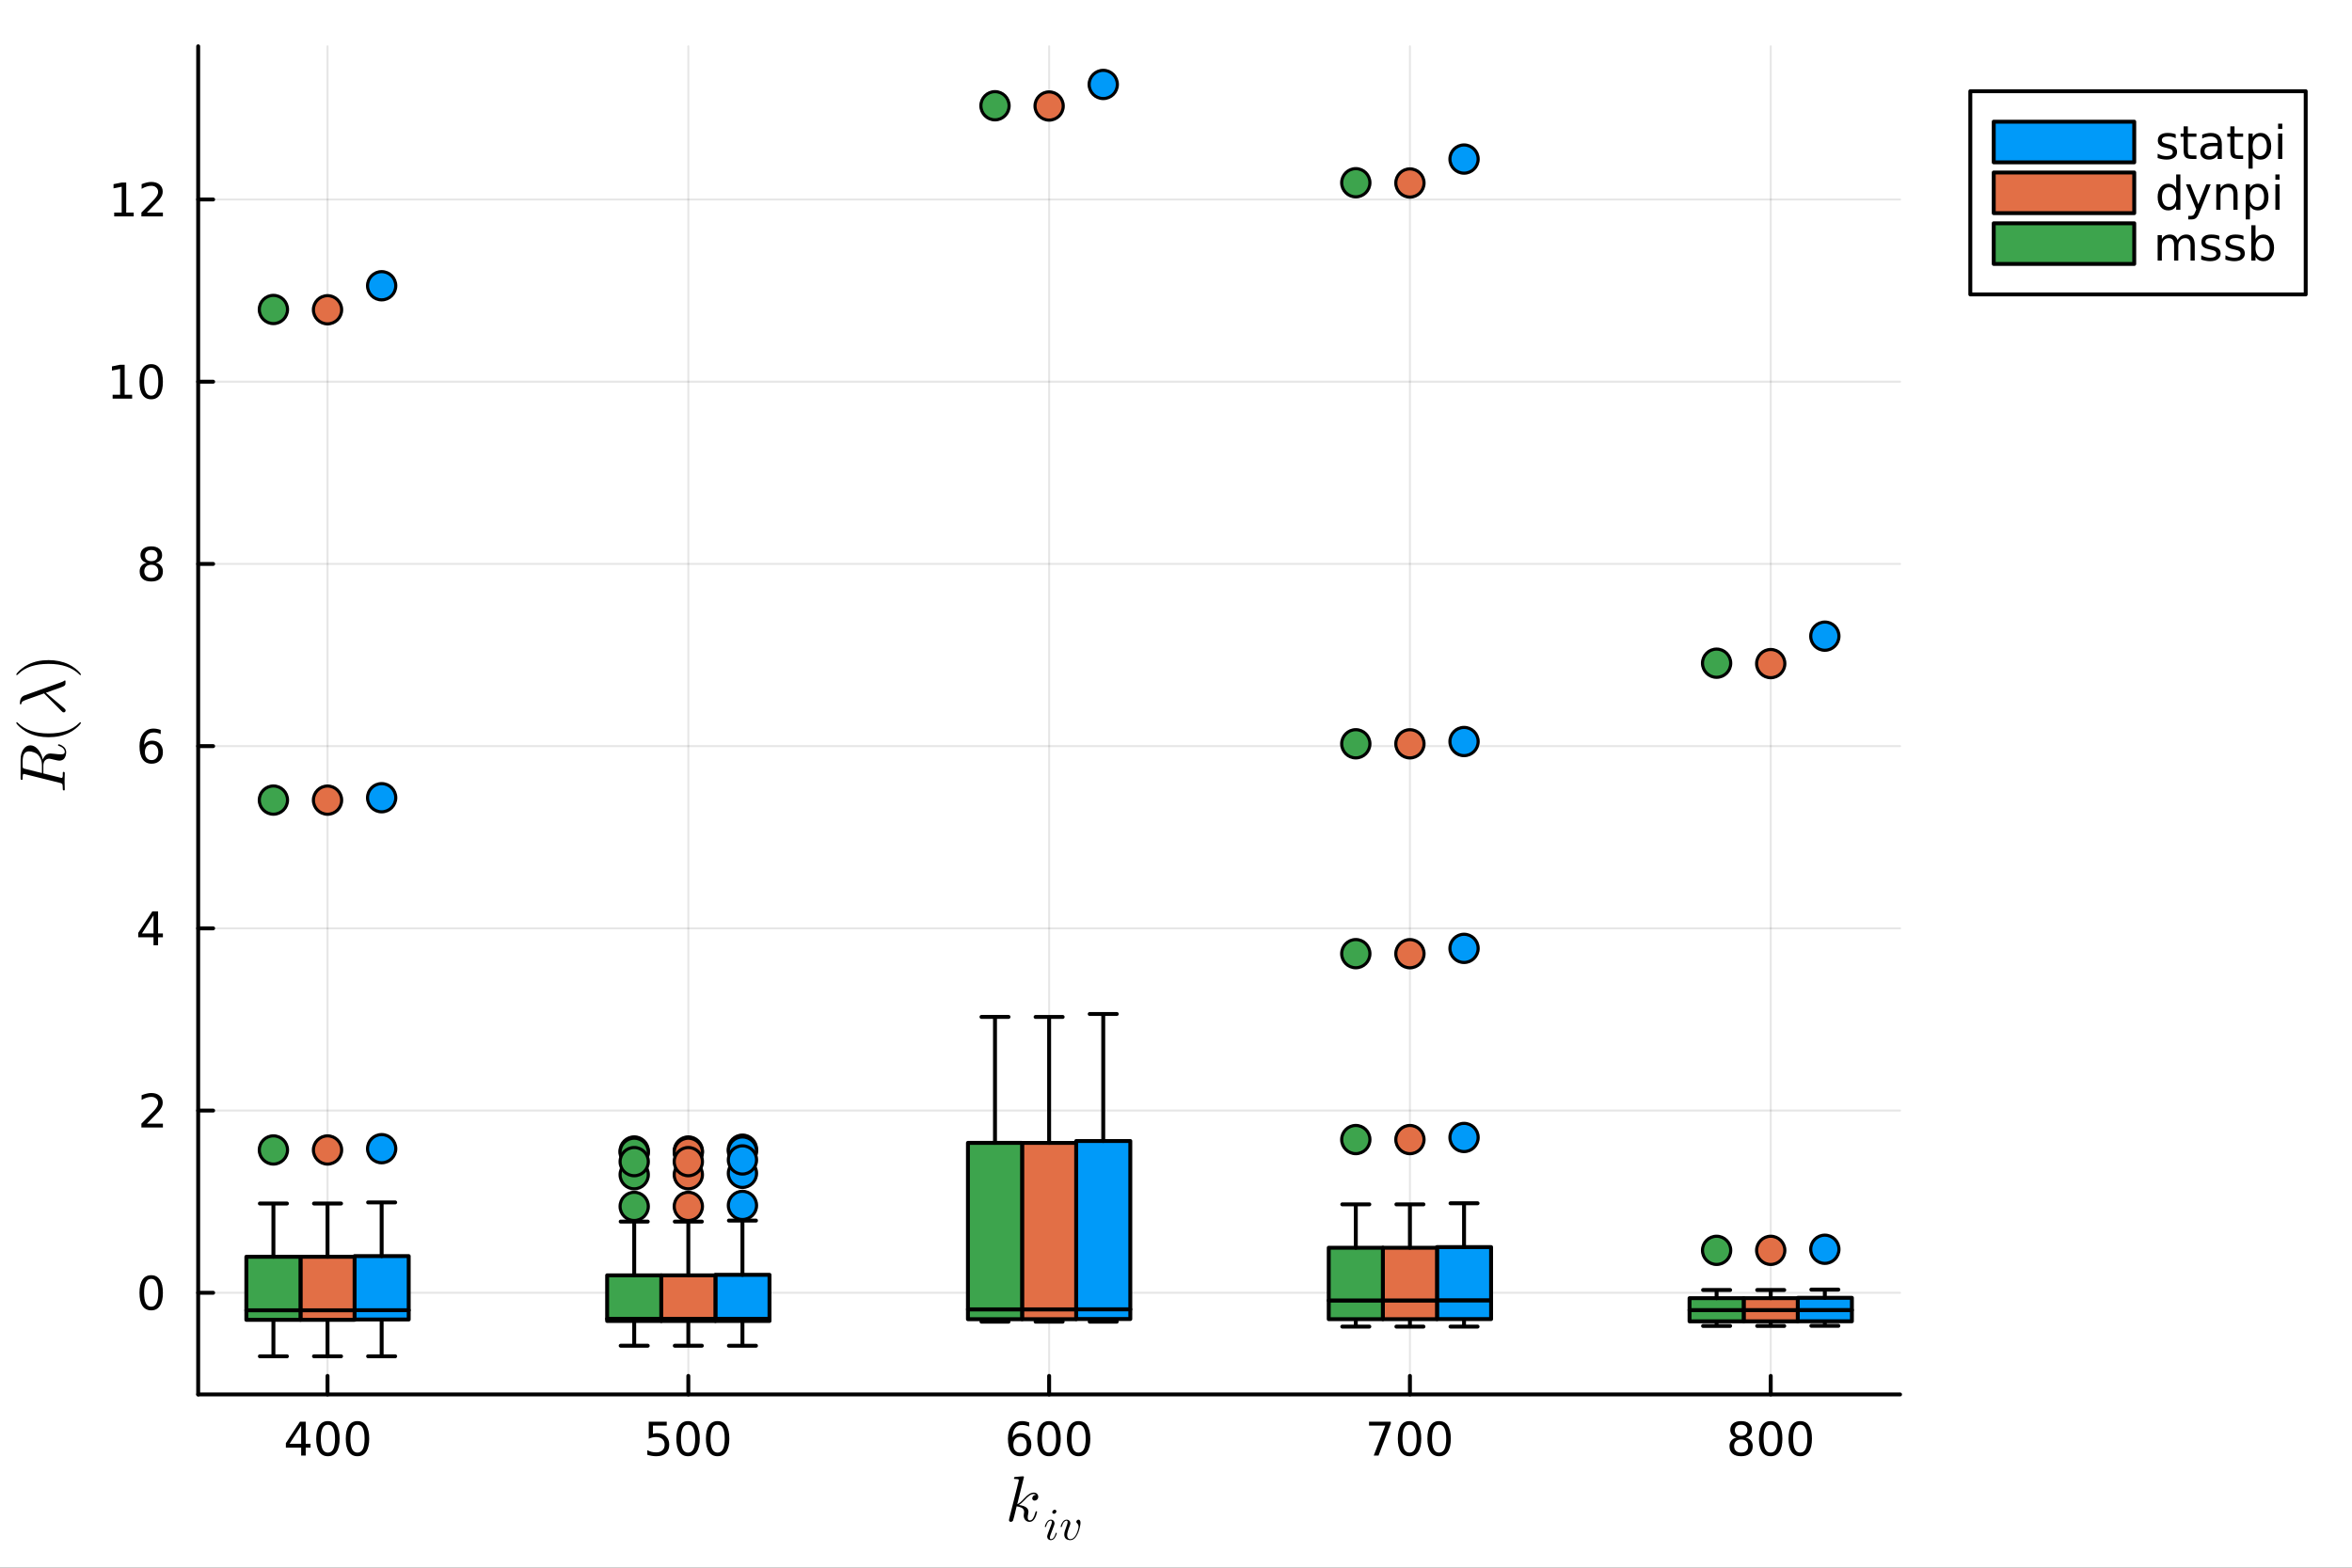 <?xml version="1.0" encoding="utf-8"?>
<svg xmlns="http://www.w3.org/2000/svg" xmlns:xlink="http://www.w3.org/1999/xlink" width="600" height="400" viewBox="0 0 2400 1600">
<rect x="0" y="0" width="2400" height="1600" fill="#333333" stroke="none"/>
<defs>
  <clipPath id="clip410">
    <rect x="0" y="0" width="2400" height="1600"/>
  </clipPath>
</defs>
<path clip-path="url(#clip410)" d="M0 1600 L2400 1600 L2400 0 L0 0  Z" fill="#ffffff" fill-rule="evenodd" fill-opacity="1"/>
<defs>
  <clipPath id="clip411">
    <rect x="480" y="0" width="1681" height="1600"/>
  </clipPath>
</defs>
<path clip-path="url(#clip410)" d="M202.227 1423.18 L1938.84 1423.18 L1938.84 47.244 L202.227 47.244  Z" fill="#ffffff" fill-rule="evenodd" fill-opacity="1"/>
<defs>
  <clipPath id="clip412">
    <rect x="202" y="47" width="1738" height="1377"/>
  </clipPath>
</defs>
<polyline clip-path="url(#clip412)" style="stroke:#000000; stroke-linecap:round; stroke-linejoin:round; stroke-width:2; stroke-opacity:0.1; fill:none" points="334.213,1423.18 334.213,47.244 "/>
<polyline clip-path="url(#clip412)" style="stroke:#000000; stroke-linecap:round; stroke-linejoin:round; stroke-width:2; stroke-opacity:0.1; fill:none" points="702.374,1423.18 702.374,47.244 "/>
<polyline clip-path="url(#clip412)" style="stroke:#000000; stroke-linecap:round; stroke-linejoin:round; stroke-width:2; stroke-opacity:0.1; fill:none" points="1070.54,1423.18 1070.54,47.244 "/>
<polyline clip-path="url(#clip412)" style="stroke:#000000; stroke-linecap:round; stroke-linejoin:round; stroke-width:2; stroke-opacity:0.1; fill:none" points="1438.7,1423.18 1438.7,47.244 "/>
<polyline clip-path="url(#clip412)" style="stroke:#000000; stroke-linecap:round; stroke-linejoin:round; stroke-width:2; stroke-opacity:0.1; fill:none" points="1806.86,1423.18 1806.86,47.244 "/>
<polyline clip-path="url(#clip410)" style="stroke:#000000; stroke-linecap:round; stroke-linejoin:round; stroke-width:4; stroke-opacity:1; fill:none" points="202.227,1423.18 1938.84,1423.18 "/>
<polyline clip-path="url(#clip410)" style="stroke:#000000; stroke-linecap:round; stroke-linejoin:round; stroke-width:4; stroke-opacity:1; fill:none" points="334.213,1423.18 334.213,1404.28 "/>
<polyline clip-path="url(#clip410)" style="stroke:#000000; stroke-linecap:round; stroke-linejoin:round; stroke-width:4; stroke-opacity:1; fill:none" points="702.374,1423.18 702.374,1404.28 "/>
<polyline clip-path="url(#clip410)" style="stroke:#000000; stroke-linecap:round; stroke-linejoin:round; stroke-width:4; stroke-opacity:1; fill:none" points="1070.54,1423.18 1070.54,1404.28 "/>
<polyline clip-path="url(#clip410)" style="stroke:#000000; stroke-linecap:round; stroke-linejoin:round; stroke-width:4; stroke-opacity:1; fill:none" points="1438.7,1423.18 1438.7,1404.28 "/>
<polyline clip-path="url(#clip410)" style="stroke:#000000; stroke-linecap:round; stroke-linejoin:round; stroke-width:4; stroke-opacity:1; fill:none" points="1806.86,1423.18 1806.86,1404.28 "/>
<path clip-path="url(#clip410)" d="M307.304 1455.09 L295.498 1473.54 L307.304 1473.54 L307.304 1455.09 M306.077 1451.02 L311.956 1451.02 L311.956 1473.54 L316.887 1473.54 L316.887 1477.43 L311.956 1477.43 L311.956 1485.58 L307.304 1485.58 L307.304 1477.43 L291.702 1477.43 L291.702 1472.92 L306.077 1451.02 Z" fill="#000000" fill-rule="nonzero" fill-opacity="1" /><path clip-path="url(#clip410)" d="M334.618 1454.1 Q331.007 1454.1 329.179 1457.66 Q327.373 1461.2 327.373 1468.33 Q327.373 1475.44 329.179 1479.01 Q331.007 1482.55 334.618 1482.55 Q338.253 1482.55 340.058 1479.01 Q341.887 1475.44 341.887 1468.33 Q341.887 1461.2 340.058 1457.66 Q338.253 1454.1 334.618 1454.1 M334.618 1450.39 Q340.428 1450.39 343.484 1455 Q346.563 1459.58 346.563 1468.33 Q346.563 1477.06 343.484 1481.67 Q340.428 1486.25 334.618 1486.25 Q328.808 1486.25 325.729 1481.67 Q322.674 1477.06 322.674 1468.33 Q322.674 1459.58 325.729 1455 Q328.808 1450.39 334.618 1450.39 Z" fill="#000000" fill-rule="nonzero" fill-opacity="1" /><path clip-path="url(#clip410)" d="M364.78 1454.1 Q361.169 1454.1 359.34 1457.66 Q357.535 1461.2 357.535 1468.33 Q357.535 1475.44 359.34 1479.01 Q361.169 1482.55 364.78 1482.55 Q368.414 1482.55 370.22 1479.01 Q372.049 1475.44 372.049 1468.33 Q372.049 1461.2 370.22 1457.66 Q368.414 1454.1 364.78 1454.1 M364.78 1450.39 Q370.59 1450.39 373.646 1455 Q376.725 1459.58 376.725 1468.33 Q376.725 1477.06 373.646 1481.67 Q370.59 1486.25 364.78 1486.25 Q358.97 1486.25 355.891 1481.67 Q352.836 1477.06 352.836 1468.33 Q352.836 1459.58 355.891 1455 Q358.97 1450.39 364.78 1450.39 Z" fill="#000000" fill-rule="nonzero" fill-opacity="1" /><path clip-path="url(#clip410)" d="M661.993 1451.02 L680.349 1451.02 L680.349 1454.96 L666.275 1454.96 L666.275 1463.43 Q667.294 1463.08 668.312 1462.92 Q669.331 1462.73 670.349 1462.73 Q676.136 1462.73 679.516 1465.9 Q682.895 1469.08 682.895 1474.49 Q682.895 1480.07 679.423 1483.17 Q675.951 1486.25 669.631 1486.25 Q667.456 1486.25 665.187 1485.88 Q662.942 1485.51 660.534 1484.77 L660.534 1480.07 Q662.618 1481.2 664.84 1481.76 Q667.062 1482.32 669.539 1482.32 Q673.544 1482.32 675.881 1480.21 Q678.219 1478.1 678.219 1474.49 Q678.219 1470.88 675.881 1468.77 Q673.544 1466.67 669.539 1466.67 Q667.664 1466.67 665.789 1467.08 Q663.937 1467.5 661.993 1468.38 L661.993 1451.02 Z" fill="#000000" fill-rule="nonzero" fill-opacity="1" /><path clip-path="url(#clip410)" d="M702.108 1454.1 Q698.497 1454.1 696.668 1457.66 Q694.863 1461.2 694.863 1468.33 Q694.863 1475.44 696.668 1479.01 Q698.497 1482.55 702.108 1482.55 Q705.742 1482.55 707.548 1479.01 Q709.377 1475.44 709.377 1468.33 Q709.377 1461.2 707.548 1457.66 Q705.742 1454.1 702.108 1454.1 M702.108 1450.39 Q707.918 1450.39 710.974 1455 Q714.053 1459.58 714.053 1468.33 Q714.053 1477.06 710.974 1481.67 Q707.918 1486.25 702.108 1486.25 Q696.298 1486.25 693.219 1481.67 Q690.164 1477.06 690.164 1468.33 Q690.164 1459.58 693.219 1455 Q696.298 1450.39 702.108 1450.39 Z" fill="#000000" fill-rule="nonzero" fill-opacity="1" /><path clip-path="url(#clip410)" d="M732.27 1454.1 Q728.659 1454.1 726.83 1457.66 Q725.025 1461.2 725.025 1468.33 Q725.025 1475.44 726.83 1479.01 Q728.659 1482.55 732.27 1482.55 Q735.904 1482.55 737.71 1479.01 Q739.539 1475.44 739.539 1468.33 Q739.539 1461.2 737.71 1457.66 Q735.904 1454.1 732.27 1454.1 M732.27 1450.39 Q738.08 1450.39 741.136 1455 Q744.214 1459.58 744.214 1468.33 Q744.214 1477.06 741.136 1481.67 Q738.08 1486.25 732.27 1486.25 Q726.46 1486.25 723.381 1481.67 Q720.326 1477.06 720.326 1468.33 Q720.326 1459.58 723.381 1455 Q726.46 1450.39 732.27 1450.39 Z" fill="#000000" fill-rule="nonzero" fill-opacity="1" /><path clip-path="url(#clip410)" d="M1040.86 1466.44 Q1037.71 1466.44 1035.86 1468.59 Q1034.03 1470.74 1034.03 1474.49 Q1034.03 1478.22 1035.86 1480.39 Q1037.71 1482.55 1040.86 1482.55 Q1044.01 1482.55 1045.84 1480.39 Q1047.69 1478.22 1047.69 1474.49 Q1047.69 1470.74 1045.84 1468.59 Q1044.01 1466.44 1040.86 1466.44 M1050.14 1451.78 L1050.14 1456.04 Q1048.38 1455.21 1046.58 1454.77 Q1044.79 1454.33 1043.04 1454.33 Q1038.41 1454.33 1035.95 1457.45 Q1033.52 1460.58 1033.17 1466.9 Q1034.54 1464.89 1036.6 1463.82 Q1038.66 1462.73 1041.14 1462.73 Q1046.35 1462.73 1049.36 1465.9 Q1052.39 1469.05 1052.39 1474.49 Q1052.39 1479.82 1049.24 1483.03 Q1046.09 1486.25 1040.86 1486.25 Q1034.86 1486.25 1031.69 1481.67 Q1028.52 1477.06 1028.52 1468.33 Q1028.52 1460.14 1032.41 1455.28 Q1036.3 1450.39 1042.85 1450.39 Q1044.61 1450.39 1046.39 1450.74 Q1048.2 1451.09 1050.14 1451.78 Z" fill="#000000" fill-rule="nonzero" fill-opacity="1" /><path clip-path="url(#clip410)" d="M1070.44 1454.1 Q1066.83 1454.1 1065 1457.66 Q1063.2 1461.2 1063.2 1468.33 Q1063.2 1475.44 1065 1479.01 Q1066.83 1482.55 1070.44 1482.55 Q1074.08 1482.55 1075.88 1479.01 Q1077.71 1475.44 1077.71 1468.33 Q1077.71 1461.2 1075.88 1457.66 Q1074.08 1454.1 1070.44 1454.1 M1070.44 1450.39 Q1076.25 1450.39 1079.31 1455 Q1082.39 1459.58 1082.39 1468.33 Q1082.39 1477.06 1079.31 1481.67 Q1076.25 1486.25 1070.44 1486.25 Q1064.63 1486.25 1061.55 1481.67 Q1058.5 1477.06 1058.5 1468.33 Q1058.5 1459.58 1061.55 1455 Q1064.63 1450.39 1070.44 1450.39 Z" fill="#000000" fill-rule="nonzero" fill-opacity="1" /><path clip-path="url(#clip410)" d="M1100.6 1454.1 Q1096.99 1454.1 1095.17 1457.66 Q1093.36 1461.2 1093.36 1468.33 Q1093.36 1475.44 1095.17 1479.01 Q1096.99 1482.55 1100.6 1482.55 Q1104.24 1482.55 1106.04 1479.01 Q1107.87 1475.44 1107.87 1468.33 Q1107.87 1461.2 1106.04 1457.66 Q1104.24 1454.1 1100.6 1454.1 M1100.6 1450.39 Q1106.41 1450.39 1109.47 1455 Q1112.55 1459.58 1112.55 1468.33 Q1112.55 1477.06 1109.47 1481.67 Q1106.41 1486.25 1100.6 1486.25 Q1094.79 1486.25 1091.72 1481.67 Q1088.66 1477.06 1088.66 1468.33 Q1088.66 1459.58 1091.72 1455 Q1094.79 1450.39 1100.6 1450.39 Z" fill="#000000" fill-rule="nonzero" fill-opacity="1" /><path clip-path="url(#clip410)" d="M1396.97 1451.02 L1419.19 1451.02 L1419.19 1453.01 L1406.65 1485.58 L1401.76 1485.58 L1413.57 1454.96 L1396.97 1454.96 L1396.97 1451.02 Z" fill="#000000" fill-rule="nonzero" fill-opacity="1" /><path clip-path="url(#clip410)" d="M1438.31 1454.1 Q1434.7 1454.1 1432.87 1457.66 Q1431.07 1461.2 1431.07 1468.33 Q1431.07 1475.44 1432.87 1479.01 Q1434.7 1482.55 1438.31 1482.55 Q1441.95 1482.55 1443.75 1479.01 Q1445.58 1475.44 1445.58 1468.33 Q1445.58 1461.2 1443.75 1457.66 Q1441.95 1454.1 1438.31 1454.1 M1438.31 1450.39 Q1444.12 1450.39 1447.18 1455 Q1450.26 1459.58 1450.26 1468.33 Q1450.26 1477.06 1447.18 1481.67 Q1444.12 1486.25 1438.31 1486.25 Q1432.5 1486.25 1429.43 1481.67 Q1426.37 1477.06 1426.37 1468.33 Q1426.37 1459.58 1429.43 1455 Q1432.5 1450.39 1438.31 1450.39 Z" fill="#000000" fill-rule="nonzero" fill-opacity="1" /><path clip-path="url(#clip410)" d="M1468.48 1454.1 Q1464.87 1454.1 1463.04 1457.66 Q1461.23 1461.2 1461.23 1468.33 Q1461.23 1475.44 1463.04 1479.01 Q1464.87 1482.55 1468.48 1482.55 Q1472.11 1482.55 1473.92 1479.01 Q1475.75 1475.44 1475.75 1468.33 Q1475.75 1461.2 1473.92 1457.66 Q1472.11 1454.1 1468.48 1454.1 M1468.48 1450.39 Q1474.29 1450.39 1477.34 1455 Q1480.42 1459.58 1480.42 1468.33 Q1480.42 1477.06 1477.34 1481.67 Q1474.29 1486.25 1468.48 1486.25 Q1462.67 1486.25 1459.59 1481.67 Q1456.53 1477.06 1456.53 1468.33 Q1456.53 1459.58 1459.59 1455 Q1462.67 1450.39 1468.48 1450.39 Z" fill="#000000" fill-rule="nonzero" fill-opacity="1" /><path clip-path="url(#clip410)" d="M1776.65 1469.17 Q1773.32 1469.17 1771.39 1470.95 Q1769.5 1472.73 1769.5 1475.86 Q1769.5 1478.98 1771.39 1480.77 Q1773.32 1482.55 1776.65 1482.55 Q1779.98 1482.55 1781.9 1480.77 Q1783.83 1478.96 1783.83 1475.86 Q1783.83 1472.73 1781.9 1470.95 Q1780.01 1469.17 1776.65 1469.17 M1771.97 1467.18 Q1768.96 1466.44 1767.27 1464.38 Q1765.61 1462.32 1765.61 1459.35 Q1765.61 1455.21 1768.55 1452.8 Q1771.51 1450.39 1776.65 1450.39 Q1781.81 1450.39 1784.75 1452.8 Q1787.69 1455.21 1787.69 1459.35 Q1787.69 1462.32 1786 1464.38 Q1784.33 1466.44 1781.35 1467.18 Q1784.73 1467.96 1786.6 1470.26 Q1788.5 1472.55 1788.5 1475.86 Q1788.5 1480.88 1785.42 1483.57 Q1782.37 1486.25 1776.65 1486.25 Q1770.93 1486.25 1767.85 1483.57 Q1764.8 1480.88 1764.8 1475.86 Q1764.8 1472.55 1766.7 1470.26 Q1768.59 1467.96 1771.97 1467.18 M1770.26 1459.79 Q1770.26 1462.48 1771.93 1463.98 Q1773.62 1465.49 1776.65 1465.49 Q1779.66 1465.49 1781.35 1463.98 Q1783.06 1462.48 1783.06 1459.79 Q1783.06 1457.11 1781.35 1455.6 Q1779.66 1454.1 1776.65 1454.1 Q1773.62 1454.1 1771.93 1455.6 Q1770.26 1457.11 1770.26 1459.79 Z" fill="#000000" fill-rule="nonzero" fill-opacity="1" /><path clip-path="url(#clip410)" d="M1806.81 1454.1 Q1803.2 1454.1 1801.37 1457.66 Q1799.57 1461.2 1799.57 1468.33 Q1799.57 1475.44 1801.37 1479.01 Q1803.2 1482.55 1806.81 1482.55 Q1810.45 1482.55 1812.25 1479.01 Q1814.08 1475.44 1814.08 1468.33 Q1814.08 1461.2 1812.25 1457.66 Q1810.45 1454.1 1806.81 1454.1 M1806.81 1450.39 Q1812.62 1450.39 1815.68 1455 Q1818.76 1459.58 1818.76 1468.33 Q1818.76 1477.06 1815.68 1481.67 Q1812.62 1486.25 1806.81 1486.25 Q1801 1486.25 1797.92 1481.67 Q1794.87 1477.06 1794.87 1468.33 Q1794.87 1459.58 1797.92 1455 Q1801 1450.39 1806.81 1450.39 Z" fill="#000000" fill-rule="nonzero" fill-opacity="1" /><path clip-path="url(#clip410)" d="M1836.97 1454.1 Q1833.36 1454.1 1831.53 1457.66 Q1829.73 1461.2 1829.73 1468.33 Q1829.73 1475.44 1831.53 1479.01 Q1833.36 1482.55 1836.97 1482.55 Q1840.61 1482.55 1842.41 1479.01 Q1844.24 1475.44 1844.24 1468.33 Q1844.24 1461.2 1842.41 1457.66 Q1840.61 1454.1 1836.97 1454.1 M1836.97 1450.39 Q1842.78 1450.39 1845.84 1455 Q1848.92 1459.58 1848.92 1468.33 Q1848.92 1477.06 1845.84 1481.67 Q1842.78 1486.25 1836.97 1486.25 Q1831.16 1486.25 1828.08 1481.67 Q1825.03 1477.06 1825.03 1468.33 Q1825.03 1459.58 1828.08 1455 Q1831.16 1450.39 1836.97 1450.39 Z" fill="#000000" fill-rule="nonzero" fill-opacity="1" /><path clip-path="url(#clip410)" d="M1059.42 1527.51 Q1059.42 1529.35 1058.29 1530.44 Q1057.19 1531.54 1055.81 1531.54 Q1054.58 1531.54 1053.94 1530.83 Q1053.3 1530.12 1053.3 1529.22 Q1053.3 1528.83 1053.46 1528.35 Q1053.62 1527.83 1053.97 1527.22 Q1054.36 1526.61 1055.16 1526.16 Q1055.97 1525.71 1057.06 1525.64 Q1056.84 1525.42 1056.77 1525.38 Q1056.29 1525 1055.39 1524.87 Q1055.26 1524.81 1054.81 1524.81 Q1052.59 1524.81 1050.33 1526.45 Q1048.11 1528.06 1045.37 1531.12 Q1041.93 1534.69 1039.71 1536.01 Q1049.46 1537.3 1049.46 1542.94 Q1049.46 1543.87 1049.21 1545 Q1048.69 1547.12 1048.69 1548.67 Q1048.69 1551.76 1050.78 1551.76 Q1052.81 1551.76 1054.1 1549.7 Q1055.42 1547.64 1056.52 1543.61 Q1056.68 1542.87 1056.84 1542.65 Q1057 1542.42 1057.45 1542.42 Q1058.26 1542.42 1058.26 1543.07 Q1057.52 1546.83 1055.87 1549.73 Q1053.78 1553.24 1050.66 1553.24 Q1048.05 1553.24 1046.31 1551.44 Q1044.6 1549.6 1044.6 1546.71 Q1044.6 1546 1044.86 1544.39 Q1045.05 1543.74 1045.05 1543 Q1045.05 1541.49 1044.21 1540.36 Q1043.38 1539.2 1042.02 1538.62 Q1040.67 1538.04 1039.54 1537.78 Q1038.45 1537.49 1037.39 1537.4 Q1034.17 1551.02 1033.72 1551.86 Q1033.43 1552.44 1032.78 1552.82 Q1032.14 1553.24 1031.46 1553.24 Q1030.82 1553.24 1030.17 1552.79 Q1029.56 1552.37 1029.56 1551.38 Q1029.56 1550.86 1029.82 1549.93 L1039.38 1511.92 L1039.58 1510.63 Q1039.58 1510.25 1039.42 1510.05 Q1039.29 1509.83 1038.51 1509.67 Q1037.77 1509.51 1036.29 1509.51 Q1035.68 1509.51 1035.39 1509.48 Q1035.13 1509.44 1034.91 1509.28 Q1034.68 1509.09 1034.68 1508.7 Q1034.68 1508.15 1034.91 1507.86 Q1035.16 1507.54 1035.36 1507.48 Q1035.55 1507.41 1035.94 1507.38 Q1036.49 1507.35 1038.32 1507.19 Q1040.16 1507 1041.73 1506.87 Q1043.31 1506.74 1043.99 1506.74 Q1044.38 1506.74 1044.57 1506.93 Q1044.79 1507.09 1044.83 1507.29 L1044.86 1507.45 L1038 1535.27 Q1040.83 1534.14 1045.31 1529.15 Q1050.49 1523.36 1054.94 1523.36 Q1057.03 1523.36 1058.22 1524.64 Q1059.42 1525.9 1059.42 1527.51 Z" fill="#000000" fill-rule="nonzero" fill-opacity="1" /><path clip-path="url(#clip410)" d="M1077.95 1542.52 Q1077.95 1543.51 1077.14 1544.25 Q1076.35 1544.98 1075.5 1544.98 Q1074.71 1544.98 1074.21 1544.5 Q1073.74 1544.01 1073.74 1543.31 Q1073.74 1542.38 1074.53 1541.62 Q1075.32 1540.85 1076.24 1540.85 Q1077.01 1540.85 1077.48 1541.32 Q1077.95 1541.8 1077.95 1542.52 M1078.36 1564.77 Q1078.36 1564.95 1078.16 1565.67 Q1077.95 1566.37 1077.46 1567.45 Q1076.98 1568.51 1076.33 1569.5 Q1075.68 1570.5 1074.6 1571.2 Q1073.54 1571.89 1072.32 1571.89 Q1070.67 1571.89 1069.59 1570.81 Q1068.53 1569.73 1068.53 1568.11 Q1068.53 1567.23 1069.59 1564.41 Q1072.66 1556.2 1072.77 1555.87 Q1073.29 1554.58 1073.29 1553.45 Q1073.29 1552.93 1073.17 1552.62 Q1073.06 1552.28 1072.84 1552.17 Q1072.61 1552.03 1072.48 1552.01 Q1072.36 1551.99 1072.14 1551.99 Q1070.81 1551.99 1069.57 1553.34 Q1068.33 1554.69 1067.47 1557.71 Q1067.29 1558.28 1067.18 1558.41 Q1067.07 1558.55 1066.73 1558.55 Q1066.16 1558.53 1066.16 1558.07 Q1066.16 1557.94 1066.32 1557.42 Q1066.48 1556.88 1066.77 1556.07 Q1067.07 1555.23 1067.58 1554.38 Q1068.1 1553.5 1068.73 1552.73 Q1069.39 1551.96 1070.31 1551.47 Q1071.24 1550.97 1072.27 1550.97 Q1073.96 1550.97 1075 1552.08 Q1076.06 1553.16 1076.06 1554.76 Q1076.06 1555.64 1075.45 1557.2 Q1074.71 1559.22 1074.44 1559.88 L1072.63 1564.72 Q1071.98 1566.48 1071.78 1567.02 Q1071.6 1567.54 1071.44 1568.17 Q1071.3 1568.78 1071.3 1569.35 Q1071.3 1570.14 1071.55 1570.5 Q1071.82 1570.86 1072.41 1570.86 Q1074.03 1570.86 1075.23 1569.26 Q1076.42 1567.63 1077.12 1565.15 Q1077.14 1565.09 1077.17 1564.97 Q1077.35 1564.41 1077.53 1564.34 Q1077.62 1564.32 1077.8 1564.32 Q1078.36 1564.32 1078.36 1564.77 Z" fill="#000000" fill-rule="nonzero" fill-opacity="1" /><path clip-path="url(#clip410)" d="M1102.56 1554.2 Q1102.56 1554.78 1102.41 1555.93 Q1102.25 1557.08 1101.87 1558.75 Q1101.48 1560.42 1100.92 1562.18 Q1100.38 1563.94 1099.52 1565.69 Q1098.66 1567.43 1097.65 1568.81 Q1096.64 1570.18 1095.22 1571.04 Q1093.79 1571.89 1092.19 1571.89 Q1091.45 1571.89 1090.73 1571.78 Q1090.01 1571.67 1089.11 1571.31 Q1088.2 1570.95 1087.55 1570.36 Q1086.9 1569.75 1086.45 1568.67 Q1085.99 1567.59 1085.99 1566.17 Q1085.99 1564.7 1086.54 1562.74 Q1087.1 1560.76 1088.63 1556.7 Q1089.42 1554.6 1089.42 1553.45 Q1089.42 1552.93 1089.31 1552.62 Q1089.2 1552.28 1088.97 1552.17 Q1088.74 1552.03 1088.61 1552.01 Q1088.5 1551.99 1088.27 1551.99 Q1087.03 1551.99 1085.77 1553.27 Q1084.51 1554.56 1083.6 1557.71 Q1083.42 1558.28 1083.31 1558.41 Q1083.2 1558.55 1082.86 1558.55 Q1082.3 1558.53 1082.3 1558.07 Q1082.3 1557.94 1082.46 1557.42 Q1082.61 1556.88 1082.91 1556.07 Q1083.2 1555.23 1083.72 1554.38 Q1084.24 1553.5 1084.87 1552.73 Q1085.52 1551.96 1086.45 1551.47 Q1087.37 1550.97 1088.41 1550.97 Q1090.1 1550.97 1091.13 1552.08 Q1092.19 1553.16 1092.19 1554.76 Q1092.19 1555.64 1091.63 1557.06 Q1090.68 1559.63 1090.26 1560.87 Q1089.83 1562.11 1089.38 1563.87 Q1088.95 1565.63 1088.95 1566.84 Q1088.95 1568.69 1089.8 1569.77 Q1090.66 1570.86 1092.37 1570.86 Q1093.91 1570.86 1095.28 1569.75 Q1096.68 1568.63 1097.6 1567.02 Q1098.53 1565.4 1099.23 1563.6 Q1099.93 1561.77 1100.24 1560.4 Q1100.58 1559 1100.58 1558.34 Q1100.58 1556.07 1099.03 1554.58 Q1098.6 1554.15 1098.44 1553.88 Q1098.28 1553.61 1098.28 1553.18 Q1098.28 1552.39 1098.98 1551.69 Q1099.7 1550.97 1100.54 1550.97 Q1101.3 1550.97 1101.93 1551.74 Q1102.56 1552.51 1102.56 1554.2 Z" fill="#000000" fill-rule="nonzero" fill-opacity="1" /><polyline clip-path="url(#clip412)" style="stroke:#000000; stroke-linecap:round; stroke-linejoin:round; stroke-width:2; stroke-opacity:0.1; fill:none" points="202.227,1319.42 1938.84,1319.42 "/>
<polyline clip-path="url(#clip412)" style="stroke:#000000; stroke-linecap:round; stroke-linejoin:round; stroke-width:2; stroke-opacity:0.1; fill:none" points="202.227,1133.45 1938.84,1133.45 "/>
<polyline clip-path="url(#clip412)" style="stroke:#000000; stroke-linecap:round; stroke-linejoin:round; stroke-width:2; stroke-opacity:0.1; fill:none" points="202.227,947.478 1938.84,947.478 "/>
<polyline clip-path="url(#clip412)" style="stroke:#000000; stroke-linecap:round; stroke-linejoin:round; stroke-width:2; stroke-opacity:0.1; fill:none" points="202.227,761.507 1938.84,761.507 "/>
<polyline clip-path="url(#clip412)" style="stroke:#000000; stroke-linecap:round; stroke-linejoin:round; stroke-width:2; stroke-opacity:0.1; fill:none" points="202.227,575.536 1938.84,575.536 "/>
<polyline clip-path="url(#clip412)" style="stroke:#000000; stroke-linecap:round; stroke-linejoin:round; stroke-width:2; stroke-opacity:0.1; fill:none" points="202.227,389.566 1938.84,389.566 "/>
<polyline clip-path="url(#clip412)" style="stroke:#000000; stroke-linecap:round; stroke-linejoin:round; stroke-width:2; stroke-opacity:0.1; fill:none" points="202.227,203.595 1938.84,203.595 "/>
<polyline clip-path="url(#clip410)" style="stroke:#000000; stroke-linecap:round; stroke-linejoin:round; stroke-width:4; stroke-opacity:1; fill:none" points="202.227,1423.18 202.227,47.244 "/>
<polyline clip-path="url(#clip410)" style="stroke:#000000; stroke-linecap:round; stroke-linejoin:round; stroke-width:4; stroke-opacity:1; fill:none" points="202.227,1319.42 217.488,1319.42 "/>
<polyline clip-path="url(#clip410)" style="stroke:#000000; stroke-linecap:round; stroke-linejoin:round; stroke-width:4; stroke-opacity:1; fill:none" points="202.227,1133.45 217.488,1133.45 "/>
<polyline clip-path="url(#clip410)" style="stroke:#000000; stroke-linecap:round; stroke-linejoin:round; stroke-width:4; stroke-opacity:1; fill:none" points="202.227,947.478 217.488,947.478 "/>
<polyline clip-path="url(#clip410)" style="stroke:#000000; stroke-linecap:round; stroke-linejoin:round; stroke-width:4; stroke-opacity:1; fill:none" points="202.227,761.507 217.488,761.507 "/>
<polyline clip-path="url(#clip410)" style="stroke:#000000; stroke-linecap:round; stroke-linejoin:round; stroke-width:4; stroke-opacity:1; fill:none" points="202.227,575.536 217.488,575.536 "/>
<polyline clip-path="url(#clip410)" style="stroke:#000000; stroke-linecap:round; stroke-linejoin:round; stroke-width:4; stroke-opacity:1; fill:none" points="202.227,389.566 217.488,389.566 "/>
<polyline clip-path="url(#clip410)" style="stroke:#000000; stroke-linecap:round; stroke-linejoin:round; stroke-width:4; stroke-opacity:1; fill:none" points="202.227,203.595 217.488,203.595 "/>
<path clip-path="url(#clip410)" d="M154.283 1305.22 Q150.672 1305.22 148.843 1308.78 Q147.038 1312.32 147.038 1319.45 Q147.038 1326.56 148.843 1330.12 Q150.672 1333.67 154.283 1333.67 Q157.917 1333.67 159.723 1330.12 Q161.552 1326.56 161.552 1319.45 Q161.552 1312.32 159.723 1308.78 Q157.917 1305.22 154.283 1305.22 M154.283 1301.51 Q160.093 1301.51 163.149 1306.12 Q166.227 1310.7 166.227 1319.45 Q166.227 1328.18 163.149 1332.79 Q160.093 1337.37 154.283 1337.37 Q148.473 1337.37 145.394 1332.79 Q142.339 1328.18 142.339 1319.45 Q142.339 1310.7 145.394 1306.12 Q148.473 1301.51 154.283 1301.51 Z" fill="#000000" fill-rule="nonzero" fill-opacity="1" /><path clip-path="url(#clip410)" d="M149.908 1146.79 L166.227 1146.79 L166.227 1150.73 L144.283 1150.73 L144.283 1146.79 Q146.945 1144.04 151.528 1139.41 Q156.135 1134.76 157.315 1133.41 Q159.561 1130.89 160.44 1129.15 Q161.343 1127.4 161.343 1125.71 Q161.343 1122.95 159.399 1121.21 Q157.478 1119.48 154.376 1119.48 Q152.177 1119.48 149.723 1120.24 Q147.292 1121.01 144.515 1122.56 L144.515 1117.83 Q147.339 1116.7 149.792 1116.12 Q152.246 1115.54 154.283 1115.54 Q159.653 1115.54 162.848 1118.23 Q166.042 1120.91 166.042 1125.4 Q166.042 1127.53 165.232 1129.46 Q164.445 1131.35 162.339 1133.95 Q161.76 1134.62 158.658 1137.83 Q155.556 1141.03 149.908 1146.79 Z" fill="#000000" fill-rule="nonzero" fill-opacity="1" /><path clip-path="url(#clip410)" d="M156.644 934.272 L144.839 952.721 L156.644 952.721 L156.644 934.272 M155.417 930.198 L161.297 930.198 L161.297 952.721 L166.227 952.721 L166.227 956.609 L161.297 956.609 L161.297 964.758 L156.644 964.758 L156.644 956.609 L141.042 956.609 L141.042 952.096 L155.417 930.198 Z" fill="#000000" fill-rule="nonzero" fill-opacity="1" /><path clip-path="url(#clip410)" d="M154.7 759.643 Q151.552 759.643 149.7 761.796 Q147.871 763.949 147.871 767.699 Q147.871 771.426 149.7 773.602 Q151.552 775.755 154.7 775.755 Q157.848 775.755 159.677 773.602 Q161.528 771.426 161.528 767.699 Q161.528 763.949 159.677 761.796 Q157.848 759.643 154.7 759.643 M163.982 744.991 L163.982 749.25 Q162.223 748.417 160.417 747.977 Q158.635 747.537 156.876 747.537 Q152.246 747.537 149.792 750.662 Q147.362 753.787 147.015 760.106 Q148.38 758.093 150.441 757.028 Q152.501 755.94 154.978 755.94 Q160.186 755.94 163.195 759.111 Q166.227 762.259 166.227 767.699 Q166.227 773.023 163.079 776.241 Q159.931 779.458 154.7 779.458 Q148.704 779.458 145.533 774.875 Q142.362 770.268 142.362 761.542 Q142.362 753.347 146.251 748.486 Q150.14 743.602 156.69 743.602 Q158.45 743.602 160.232 743.949 Q162.038 744.296 163.982 744.991 Z" fill="#000000" fill-rule="nonzero" fill-opacity="1" /><path clip-path="url(#clip410)" d="M154.376 576.404 Q151.042 576.404 149.121 578.187 Q147.223 579.969 147.223 583.094 Q147.223 586.219 149.121 588.001 Q151.042 589.784 154.376 589.784 Q157.709 589.784 159.63 588.001 Q161.552 586.196 161.552 583.094 Q161.552 579.969 159.63 578.187 Q157.732 576.404 154.376 576.404 M149.7 574.414 Q146.691 573.673 145.001 571.613 Q143.334 569.552 143.334 566.59 Q143.334 562.446 146.274 560.039 Q149.237 557.631 154.376 557.631 Q159.538 557.631 162.477 560.039 Q165.417 562.446 165.417 566.59 Q165.417 569.552 163.727 571.613 Q162.061 573.673 159.075 574.414 Q162.454 575.201 164.329 577.492 Q166.227 579.784 166.227 583.094 Q166.227 588.117 163.149 590.802 Q160.093 593.488 154.376 593.488 Q148.658 593.488 145.579 590.802 Q142.524 588.117 142.524 583.094 Q142.524 579.784 144.422 577.492 Q146.32 575.201 149.7 574.414 M147.987 567.029 Q147.987 569.714 149.653 571.219 Q151.343 572.724 154.376 572.724 Q157.385 572.724 159.075 571.219 Q160.788 569.714 160.788 567.029 Q160.788 564.344 159.075 562.84 Q157.385 561.335 154.376 561.335 Q151.343 561.335 149.653 562.84 Q147.987 564.344 147.987 567.029 Z" fill="#000000" fill-rule="nonzero" fill-opacity="1" /><path clip-path="url(#clip410)" d="M114.931 402.91 L122.57 402.91 L122.57 376.545 L114.26 378.211 L114.26 373.952 L122.524 372.286 L127.2 372.286 L127.2 402.91 L134.839 402.91 L134.839 406.846 L114.931 406.846 L114.931 402.91 Z" fill="#000000" fill-rule="nonzero" fill-opacity="1" /><path clip-path="url(#clip410)" d="M154.283 375.364 Q150.672 375.364 148.843 378.929 Q147.038 382.471 147.038 389.6 Q147.038 396.707 148.843 400.271 Q150.672 403.813 154.283 403.813 Q157.917 403.813 159.723 400.271 Q161.552 396.707 161.552 389.6 Q161.552 382.471 159.723 378.929 Q157.917 375.364 154.283 375.364 M154.283 371.661 Q160.093 371.661 163.149 376.267 Q166.227 380.85 166.227 389.6 Q166.227 398.327 163.149 402.934 Q160.093 407.517 154.283 407.517 Q148.473 407.517 145.394 402.934 Q142.339 398.327 142.339 389.6 Q142.339 380.85 145.394 376.267 Q148.473 371.661 154.283 371.661 Z" fill="#000000" fill-rule="nonzero" fill-opacity="1" /><path clip-path="url(#clip410)" d="M116.529 216.94 L124.168 216.94 L124.168 190.574 L115.857 192.241 L115.857 187.981 L124.121 186.315 L128.797 186.315 L128.797 216.94 L136.436 216.94 L136.436 220.875 L116.529 220.875 L116.529 216.94 Z" fill="#000000" fill-rule="nonzero" fill-opacity="1" /><path clip-path="url(#clip410)" d="M149.908 216.94 L166.227 216.94 L166.227 220.875 L144.283 220.875 L144.283 216.94 Q146.945 214.185 151.528 209.555 Q156.135 204.903 157.315 203.56 Q159.561 201.037 160.44 199.301 Q161.343 197.542 161.343 195.852 Q161.343 193.097 159.399 191.361 Q157.478 189.625 154.376 189.625 Q152.177 189.625 149.723 190.389 Q147.292 191.153 144.515 192.704 L144.515 187.981 Q147.339 186.847 149.792 186.269 Q152.246 185.69 154.283 185.69 Q159.653 185.69 162.848 188.375 Q166.042 191.06 166.042 195.551 Q166.042 197.681 165.232 199.602 Q164.445 201.5 162.339 204.093 Q161.76 204.764 158.658 207.981 Q155.556 211.176 149.908 216.94 Z" fill="#000000" fill-rule="nonzero" fill-opacity="1" /><path clip-path="url(#clip410)" d="M29.595 766.825 Q28.532 766.825 27.663 767.115 Q26.761 767.372 26.149 767.791 Q25.505 768.178 25.022 768.918 Q24.506 769.659 24.184 770.271 Q23.862 770.883 23.669 771.913 Q23.444 772.944 23.347 773.62 Q23.218 774.297 23.154 775.456 Q23.089 776.615 23.089 777.195 Q23.089 777.743 23.089 778.838 Q23.089 782.284 23.154 782.863 Q23.282 783.733 23.798 784.055 Q24.281 784.377 25.601 784.699 L42.799 788.983 L42.799 781.607 Q42.799 777.582 41.672 774.812 Q40.545 772.042 38.967 770.464 Q37.228 768.725 34.426 767.791 Q31.624 766.825 29.595 766.825 M59.965 759.643 Q60.319 759.643 61.124 759.933 Q61.929 760.19 63.057 760.835 Q64.152 761.479 65.15 762.348 Q66.148 763.218 66.825 764.603 Q67.533 765.988 67.533 767.566 Q67.533 767.952 67.501 768.339 Q67.501 768.725 67.34 769.691 Q67.211 770.625 66.954 771.398 Q66.728 772.171 66.181 773.137 Q65.665 774.103 64.957 774.78 Q64.216 775.424 63.057 775.875 Q61.865 776.326 60.416 776.326 Q59.128 776.326 54.812 775.263 Q51.141 774.329 50.239 774.329 Q49.24 774.329 48.306 774.651 Q47.373 774.941 46.406 775.682 Q45.44 776.39 44.86 777.904 Q44.248 779.417 44.248 781.543 L44.248 789.369 L61.736 793.749 Q61.769 793.749 62.219 793.846 Q62.638 793.942 62.864 793.942 Q63.282 793.942 63.54 793.685 Q63.797 793.395 63.926 792.686 Q64.023 791.978 64.055 791.43 Q64.055 790.85 64.055 789.659 Q64.055 788.177 64.313 787.92 Q64.474 787.791 64.764 787.791 Q65.215 787.791 65.537 787.92 Q65.826 788.016 65.923 788.274 Q66.02 788.499 66.052 788.66 Q66.084 788.822 66.084 789.111 L65.891 797.485 L66.084 805.794 Q66.084 806.728 65.343 806.728 Q64.699 806.728 64.442 806.503 Q64.152 806.277 64.12 805.987 Q64.055 805.697 64.055 804.957 Q64.055 803.346 63.959 802.38 Q63.862 801.414 63.733 800.802 Q63.572 800.158 63.121 799.836 Q62.67 799.482 62.284 799.321 Q61.865 799.16 60.931 798.934 L25.505 790.11 Q24.442 789.852 24.281 789.852 Q23.669 789.852 23.508 790.239 Q23.315 790.593 23.218 791.623 L23.089 794.135 Q23.089 794.908 23.057 795.23 Q23.025 795.52 22.864 795.746 Q22.703 795.971 22.349 795.971 Q21.447 795.971 21.253 795.585 Q21.028 795.198 21.028 794.071 L21.028 775.263 Q21.028 768.854 23.83 764.796 Q26.632 760.706 30.915 760.706 Q32.848 760.706 34.651 761.575 Q36.455 762.445 37.872 763.894 Q39.289 765.311 40.48 767.211 Q41.64 769.112 42.445 771.14 Q43.218 773.137 43.669 775.198 Q43.991 774.297 44.474 773.459 Q44.957 772.59 45.859 771.495 Q46.761 770.368 48.21 769.691 Q49.659 769.015 51.43 769.015 Q52.687 769.015 54.554 769.273 Q59.868 769.917 62.058 769.917 Q64.152 769.917 65.118 769.369 Q66.084 768.822 66.084 767.276 Q66.084 765.762 64.731 764.087 Q63.347 762.38 60.094 761.285 Q59.16 761.028 59.16 760.416 Q59.16 760.384 59.16 760.352 Q59.16 760.287 59.224 760.158 Q59.257 760.029 59.353 759.933 Q59.417 759.804 59.578 759.74 Q59.739 759.643 59.965 759.643 Z" fill="#000000" fill-rule="nonzero" fill-opacity="1" /><path clip-path="url(#clip410)" d="M49.595 752.406 Q38.452 752.406 29.466 748.251 Q25.698 746.48 22.542 744 Q19.386 741.52 18.001 739.878 Q16.616 738.235 16.616 737.784 Q16.616 737.14 17.26 737.108 Q17.582 737.108 18.387 737.977 Q29.208 748.605 49.595 748.573 Q70.045 748.573 80.448 738.235 Q81.575 737.108 81.929 737.108 Q82.573 737.108 82.573 737.784 Q82.573 738.235 81.253 739.813 Q79.933 741.391 76.905 743.839 Q73.878 746.287 70.174 748.058 Q61.189 752.406 49.595 752.406 Z" fill="#000000" fill-rule="nonzero" fill-opacity="1" /><path clip-path="url(#clip410)" d="M66.148 694.454 Q66.76 694.454 66.825 695.162 L66.825 696.612 Q66.825 698.093 66.599 698.737 Q66.374 699.381 65.343 700.122 Q64.699 700.573 61.704 701.7 Q58.677 702.795 54.103 704.405 Q49.53 705.983 46.825 707.046 L65.569 722.924 Q66.954 724.019 66.954 725.114 Q66.954 725.919 66.406 726.499 Q65.859 727.078 65.021 727.078 Q64.409 727.078 64.055 726.853 Q63.701 726.595 62.992 725.919 L44.925 707.69 L26.986 714.099 Q23.669 715.323 22.832 716.032 Q21.994 716.708 21.704 718.383 Q21.543 718.995 21.028 718.995 Q20.32 718.995 20.32 717.803 Q20.32 711.426 24.989 709.752 L62.509 696.289 Q64.667 695.549 65.569 694.776 Q65.987 694.454 66.148 694.454 Z" fill="#000000" fill-rule="nonzero" fill-opacity="1" /><path clip-path="url(#clip410)" d="M81.929 689.023 Q81.607 689.023 80.802 688.186 Q69.981 677.558 49.595 677.558 Q29.144 677.558 18.806 687.767 Q17.614 689.023 17.26 689.023 Q16.616 689.023 16.616 688.379 Q16.616 687.928 17.936 686.35 Q19.257 684.74 22.284 682.325 Q25.311 679.877 29.015 678.073 Q38.001 673.726 49.595 673.726 Q60.738 673.726 69.723 677.88 Q73.491 679.651 76.648 682.131 Q79.804 684.611 81.189 686.254 Q82.573 687.896 82.573 688.379 Q82.573 689.023 81.929 689.023 Z" fill="#000000" fill-rule="nonzero" fill-opacity="1" /><path clip-path="url(#clip412)" d="M389.437 1384.24 L375.631 1384.24 L403.243 1384.24 L389.437 1384.24 L389.437 1346.7 L389.437 1384.24  Z" fill="#009af9" fill-rule="evenodd" fill-opacity="1"/>
<polyline clip-path="url(#clip412)" style="stroke:#000000; stroke-linecap:round; stroke-linejoin:round; stroke-width:4; stroke-opacity:1; fill:none" points="389.437,1384.24 375.631,1384.24 403.243,1384.24 389.437,1384.24 389.437,1346.7 389.437,1384.24 "/>
<path clip-path="url(#clip412)" d="M417.049 1346.7 L417.049 1337.2 L361.825 1337.2 L361.825 1346.7 L417.049 1346.7 L417.049 1337.2 L417.049 1346.7  Z" fill="#009af9" fill-rule="evenodd" fill-opacity="1"/>
<polyline clip-path="url(#clip412)" style="stroke:#000000; stroke-linecap:round; stroke-linejoin:round; stroke-width:4; stroke-opacity:1; fill:none" points="417.049,1346.7 417.049,1337.2 361.825,1337.2 361.825,1346.7 417.049,1346.7 417.049,1337.2 417.049,1346.7 "/>
<path clip-path="url(#clip412)" d="M417.049 1281.99 L361.825 1281.99 L361.825 1337.2 L417.049 1337.2 L417.049 1281.99 L389.437 1281.99 L417.049 1281.99  Z" fill="#009af9" fill-rule="evenodd" fill-opacity="1"/>
<polyline clip-path="url(#clip412)" style="stroke:#000000; stroke-linecap:round; stroke-linejoin:round; stroke-width:4; stroke-opacity:1; fill:none" points="417.049,1281.99 361.825,1281.99 361.825,1337.2 417.049,1337.2 417.049,1281.99 389.437,1281.99 417.049,1281.99 "/>
<path clip-path="url(#clip412)" d="M389.437 1227.19 L375.631 1227.19 L403.243 1227.19 L389.437 1227.19 L389.437 1281.99 L389.437 1227.19  Z" fill="#009af9" fill-rule="evenodd" fill-opacity="1"/>
<polyline clip-path="url(#clip412)" style="stroke:#000000; stroke-linecap:round; stroke-linejoin:round; stroke-width:4; stroke-opacity:1; fill:none" points="389.437,1227.19 375.631,1227.19 403.243,1227.19 389.437,1227.19 389.437,1281.99 389.437,1227.19 "/>
<path clip-path="url(#clip412)" d="M757.599 1373.49 L743.792 1373.49 L771.405 1373.49 L757.599 1373.49 L757.599 1348.2 L757.599 1373.49  Z" fill="#009af9" fill-rule="evenodd" fill-opacity="1"/>
<polyline clip-path="url(#clip412)" style="stroke:#000000; stroke-linecap:round; stroke-linejoin:round; stroke-width:4; stroke-opacity:1; fill:none" points="757.599,1373.49 743.792,1373.49 771.405,1373.49 757.599,1373.49 757.599,1348.2 757.599,1373.49 "/>
<path clip-path="url(#clip412)" d="M785.211 1348.2 L785.211 1346 L729.986 1346 L729.986 1348.2 L785.211 1348.2 L785.211 1346 L785.211 1348.2  Z" fill="#009af9" fill-rule="evenodd" fill-opacity="1"/>
<polyline clip-path="url(#clip412)" style="stroke:#000000; stroke-linecap:round; stroke-linejoin:round; stroke-width:4; stroke-opacity:1; fill:none" points="785.211,1348.2 785.211,1346 729.986,1346 729.986,1348.2 785.211,1348.2 785.211,1346 785.211,1348.2 "/>
<path clip-path="url(#clip412)" d="M785.211 1301.1 L729.986 1301.1 L729.986 1346 L785.211 1346 L785.211 1301.1 L757.599 1301.1 L785.211 1301.1  Z" fill="#009af9" fill-rule="evenodd" fill-opacity="1"/>
<polyline clip-path="url(#clip412)" style="stroke:#000000; stroke-linecap:round; stroke-linejoin:round; stroke-width:4; stroke-opacity:1; fill:none" points="785.211,1301.1 729.986,1301.1 729.986,1346 785.211,1346 785.211,1301.1 757.599,1301.1 785.211,1301.1 "/>
<path clip-path="url(#clip412)" d="M757.599 1245.75 L743.792 1245.75 L771.405 1245.75 L757.599 1245.75 L757.599 1301.1 L757.599 1245.75  Z" fill="#009af9" fill-rule="evenodd" fill-opacity="1"/>
<polyline clip-path="url(#clip412)" style="stroke:#000000; stroke-linecap:round; stroke-linejoin:round; stroke-width:4; stroke-opacity:1; fill:none" points="757.599,1245.75 743.792,1245.75 771.405,1245.75 757.599,1245.75 757.599,1301.1 757.599,1245.75 "/>
<path clip-path="url(#clip412)" d="M1125.76 1348.9 L1111.95 1348.9 L1139.57 1348.9 L1125.76 1348.9 L1125.76 1346.22 L1125.76 1348.9  Z" fill="#009af9" fill-rule="evenodd" fill-opacity="1"/>
<polyline clip-path="url(#clip412)" style="stroke:#000000; stroke-linecap:round; stroke-linejoin:round; stroke-width:4; stroke-opacity:1; fill:none" points="1125.76,1348.9 1111.95,1348.9 1139.57,1348.9 1125.76,1348.9 1125.76,1346.22 1125.76,1348.9 "/>
<path clip-path="url(#clip412)" d="M1153.37 1346.22 L1153.37 1336.3 L1098.15 1336.3 L1098.15 1346.22 L1153.37 1346.22 L1153.37 1336.3 L1153.37 1346.22  Z" fill="#009af9" fill-rule="evenodd" fill-opacity="1"/>
<polyline clip-path="url(#clip412)" style="stroke:#000000; stroke-linecap:round; stroke-linejoin:round; stroke-width:4; stroke-opacity:1; fill:none" points="1153.37,1346.22 1153.37,1336.3 1098.15,1336.3 1098.15,1346.22 1153.37,1346.22 1153.37,1336.3 1153.37,1346.22 "/>
<path clip-path="url(#clip412)" d="M1153.37 1164.55 L1098.15 1164.55 L1098.15 1336.3 L1153.37 1336.3 L1153.37 1164.55 L1125.76 1164.55 L1153.37 1164.55  Z" fill="#009af9" fill-rule="evenodd" fill-opacity="1"/>
<polyline clip-path="url(#clip412)" style="stroke:#000000; stroke-linecap:round; stroke-linejoin:round; stroke-width:4; stroke-opacity:1; fill:none" points="1153.37,1164.55 1098.15,1164.55 1098.15,1336.3 1153.37,1336.3 1153.37,1164.55 1125.76,1164.55 1153.37,1164.55 "/>
<path clip-path="url(#clip412)" d="M1125.76 1034.88 L1111.95 1034.88 L1139.57 1034.88 L1125.76 1034.88 L1125.76 1164.55 L1125.76 1034.88  Z" fill="#009af9" fill-rule="evenodd" fill-opacity="1"/>
<polyline clip-path="url(#clip412)" style="stroke:#000000; stroke-linecap:round; stroke-linejoin:round; stroke-width:4; stroke-opacity:1; fill:none" points="1125.76,1034.88 1111.95,1034.88 1139.57,1034.88 1125.76,1034.88 1125.76,1164.55 1125.76,1034.88 "/>
<path clip-path="url(#clip412)" d="M1493.92 1353.94 L1480.11 1353.94 L1507.73 1353.94 L1493.92 1353.94 L1493.92 1346.28 L1493.92 1353.94  Z" fill="#009af9" fill-rule="evenodd" fill-opacity="1"/>
<polyline clip-path="url(#clip412)" style="stroke:#000000; stroke-linecap:round; stroke-linejoin:round; stroke-width:4; stroke-opacity:1; fill:none" points="1493.92,1353.94 1480.11,1353.94 1507.73,1353.94 1493.92,1353.94 1493.92,1346.28 1493.92,1353.94 "/>
<path clip-path="url(#clip412)" d="M1521.53 1346.28 L1521.53 1327.06 L1466.31 1327.06 L1466.31 1346.28 L1521.53 1346.28 L1521.53 1327.06 L1521.53 1346.28  Z" fill="#009af9" fill-rule="evenodd" fill-opacity="1"/>
<polyline clip-path="url(#clip412)" style="stroke:#000000; stroke-linecap:round; stroke-linejoin:round; stroke-width:4; stroke-opacity:1; fill:none" points="1521.53,1346.28 1521.53,1327.06 1466.31,1327.06 1466.31,1346.28 1521.53,1346.28 1521.53,1327.06 1521.53,1346.28 "/>
<path clip-path="url(#clip412)" d="M1521.53 1272.79 L1466.31 1272.79 L1466.31 1327.06 L1521.53 1327.06 L1521.53 1272.79 L1493.92 1272.79 L1521.53 1272.79  Z" fill="#009af9" fill-rule="evenodd" fill-opacity="1"/>
<polyline clip-path="url(#clip412)" style="stroke:#000000; stroke-linecap:round; stroke-linejoin:round; stroke-width:4; stroke-opacity:1; fill:none" points="1521.53,1272.79 1466.31,1272.79 1466.31,1327.06 1521.53,1327.06 1521.53,1272.79 1493.92,1272.79 1521.53,1272.79 "/>
<path clip-path="url(#clip412)" d="M1493.92 1228.07 L1480.11 1228.07 L1507.73 1228.07 L1493.92 1228.07 L1493.92 1272.79 L1493.92 1228.07  Z" fill="#009af9" fill-rule="evenodd" fill-opacity="1"/>
<polyline clip-path="url(#clip412)" style="stroke:#000000; stroke-linecap:round; stroke-linejoin:round; stroke-width:4; stroke-opacity:1; fill:none" points="1493.92,1228.07 1480.11,1228.07 1507.73,1228.07 1493.92,1228.07 1493.92,1272.79 1493.92,1228.07 "/>
<path clip-path="url(#clip412)" d="M1862.08 1353.14 L1848.28 1353.14 L1875.89 1353.14 L1862.08 1353.14 L1862.08 1348.52 L1862.08 1353.14  Z" fill="#009af9" fill-rule="evenodd" fill-opacity="1"/>
<polyline clip-path="url(#clip412)" style="stroke:#000000; stroke-linecap:round; stroke-linejoin:round; stroke-width:4; stroke-opacity:1; fill:none" points="1862.08,1353.14 1848.28,1353.14 1875.89,1353.14 1862.08,1353.14 1862.08,1348.52 1862.08,1353.14 "/>
<path clip-path="url(#clip412)" d="M1889.69 1348.52 L1889.69 1337.06 L1834.47 1337.06 L1834.47 1348.52 L1889.69 1348.52 L1889.69 1337.06 L1889.69 1348.52  Z" fill="#009af9" fill-rule="evenodd" fill-opacity="1"/>
<polyline clip-path="url(#clip412)" style="stroke:#000000; stroke-linecap:round; stroke-linejoin:round; stroke-width:4; stroke-opacity:1; fill:none" points="1889.69,1348.52 1889.69,1337.06 1834.47,1337.06 1834.47,1348.52 1889.69,1348.52 1889.69,1337.06 1889.69,1348.52 "/>
<path clip-path="url(#clip412)" d="M1889.69 1324.59 L1834.47 1324.59 L1834.47 1337.06 L1889.69 1337.06 L1889.69 1324.59 L1862.08 1324.59 L1889.69 1324.59  Z" fill="#009af9" fill-rule="evenodd" fill-opacity="1"/>
<polyline clip-path="url(#clip412)" style="stroke:#000000; stroke-linecap:round; stroke-linejoin:round; stroke-width:4; stroke-opacity:1; fill:none" points="1889.69,1324.59 1834.47,1324.59 1834.47,1337.06 1889.69,1337.06 1889.69,1324.59 1862.08,1324.59 1889.69,1324.59 "/>
<path clip-path="url(#clip412)" d="M1862.08 1316.19 L1848.28 1316.19 L1875.89 1316.19 L1862.08 1316.19 L1862.08 1324.59 L1862.08 1316.19  Z" fill="#009af9" fill-rule="evenodd" fill-opacity="1"/>
<polyline clip-path="url(#clip412)" style="stroke:#000000; stroke-linecap:round; stroke-linejoin:round; stroke-width:4; stroke-opacity:1; fill:none" points="1862.08,1316.19 1848.28,1316.19 1875.89,1316.19 1862.08,1316.19 1862.08,1324.59 1862.08,1316.19 "/>
<circle clip-path="url(#clip412)" cx="389.437" cy="291.643" r="14.4" fill="#009af9" fill-rule="evenodd" fill-opacity="1" stroke="#000000" stroke-opacity="1" stroke-width="3.2"/>
<circle clip-path="url(#clip412)" cx="389.437" cy="814.171" r="14.4" fill="#009af9" fill-rule="evenodd" fill-opacity="1" stroke="#000000" stroke-opacity="1" stroke-width="3.2"/>
<circle clip-path="url(#clip412)" cx="389.437" cy="1172.35" r="14.4" fill="#009af9" fill-rule="evenodd" fill-opacity="1" stroke="#000000" stroke-opacity="1" stroke-width="3.2"/>
<circle clip-path="url(#clip412)" cx="757.599" cy="1172.88" r="14.4" fill="#009af9" fill-rule="evenodd" fill-opacity="1" stroke="#000000" stroke-opacity="1" stroke-width="3.2"/>
<circle clip-path="url(#clip412)" cx="757.599" cy="1197.51" r="14.4" fill="#009af9" fill-rule="evenodd" fill-opacity="1" stroke="#000000" stroke-opacity="1" stroke-width="3.2"/>
<circle clip-path="url(#clip412)" cx="757.599" cy="1174.78" r="14.4" fill="#009af9" fill-rule="evenodd" fill-opacity="1" stroke="#000000" stroke-opacity="1" stroke-width="3.2"/>
<circle clip-path="url(#clip412)" cx="757.599" cy="1183.84" r="14.4" fill="#009af9" fill-rule="evenodd" fill-opacity="1" stroke="#000000" stroke-opacity="1" stroke-width="3.2"/>
<circle clip-path="url(#clip412)" cx="757.599" cy="1230.26" r="14.4" fill="#009af9" fill-rule="evenodd" fill-opacity="1" stroke="#000000" stroke-opacity="1" stroke-width="3.2"/>
<circle clip-path="url(#clip412)" cx="1125.76" cy="86.186" r="14.4" fill="#009af9" fill-rule="evenodd" fill-opacity="1" stroke="#000000" stroke-opacity="1" stroke-width="3.2"/>
<circle clip-path="url(#clip412)" cx="1493.92" cy="162.345" r="14.4" fill="#009af9" fill-rule="evenodd" fill-opacity="1" stroke="#000000" stroke-opacity="1" stroke-width="3.2"/>
<circle clip-path="url(#clip412)" cx="1493.92" cy="1160.92" r="14.4" fill="#009af9" fill-rule="evenodd" fill-opacity="1" stroke="#000000" stroke-opacity="1" stroke-width="3.2"/>
<circle clip-path="url(#clip412)" cx="1493.92" cy="756.811" r="14.4" fill="#009af9" fill-rule="evenodd" fill-opacity="1" stroke="#000000" stroke-opacity="1" stroke-width="3.2"/>
<circle clip-path="url(#clip412)" cx="1493.92" cy="967.924" r="14.4" fill="#009af9" fill-rule="evenodd" fill-opacity="1" stroke="#000000" stroke-opacity="1" stroke-width="3.2"/>
<circle clip-path="url(#clip412)" cx="1862.08" cy="649.276" r="14.4" fill="#009af9" fill-rule="evenodd" fill-opacity="1" stroke="#000000" stroke-opacity="1" stroke-width="3.2"/>
<circle clip-path="url(#clip412)" cx="1862.08" cy="1275.01" r="14.4" fill="#009af9" fill-rule="evenodd" fill-opacity="1" stroke="#000000" stroke-opacity="1" stroke-width="3.2"/>
<polyline clip-path="url(#clip412)" style="stroke:#009af9; stroke-linecap:round; stroke-linejoin:round; stroke-width:0; stroke-opacity:1; fill:none" points="389.437,1384.24 375.631,1384.24 403.243,1384.24 389.437,1384.24 389.437,1346.7 "/>
<polyline clip-path="url(#clip412)" style="stroke:#009af9; stroke-linecap:round; stroke-linejoin:round; stroke-width:0; stroke-opacity:1; fill:none" points="417.049,1346.7 417.049,1337.2 361.825,1337.2 361.825,1346.7 417.049,1346.7 417.049,1337.2 "/>
<polyline clip-path="url(#clip412)" style="stroke:#009af9; stroke-linecap:round; stroke-linejoin:round; stroke-width:0; stroke-opacity:1; fill:none" points="417.049,1281.99 361.825,1281.99 361.825,1337.2 417.049,1337.2 417.049,1281.99 389.437,1281.99 "/>
<polyline clip-path="url(#clip412)" style="stroke:#009af9; stroke-linecap:round; stroke-linejoin:round; stroke-width:0; stroke-opacity:1; fill:none" points="389.437,1227.19 375.631,1227.19 403.243,1227.19 389.437,1227.19 389.437,1281.99 "/>
<polyline clip-path="url(#clip412)" style="stroke:#009af9; stroke-linecap:round; stroke-linejoin:round; stroke-width:0; stroke-opacity:1; fill:none" points="757.599,1373.49 743.792,1373.49 771.405,1373.49 757.599,1373.49 757.599,1348.2 "/>
<polyline clip-path="url(#clip412)" style="stroke:#009af9; stroke-linecap:round; stroke-linejoin:round; stroke-width:0; stroke-opacity:1; fill:none" points="785.211,1348.2 785.211,1346 729.986,1346 729.986,1348.2 785.211,1348.2 785.211,1346 "/>
<polyline clip-path="url(#clip412)" style="stroke:#009af9; stroke-linecap:round; stroke-linejoin:round; stroke-width:0; stroke-opacity:1; fill:none" points="785.211,1301.1 729.986,1301.1 729.986,1346 785.211,1346 785.211,1301.1 757.599,1301.1 "/>
<polyline clip-path="url(#clip412)" style="stroke:#009af9; stroke-linecap:round; stroke-linejoin:round; stroke-width:0; stroke-opacity:1; fill:none" points="757.599,1245.75 743.792,1245.75 771.405,1245.75 757.599,1245.75 757.599,1301.1 "/>
<polyline clip-path="url(#clip412)" style="stroke:#009af9; stroke-linecap:round; stroke-linejoin:round; stroke-width:0; stroke-opacity:1; fill:none" points="1125.76,1348.9 1111.95,1348.9 1139.57,1348.9 1125.76,1348.9 1125.76,1346.22 "/>
<polyline clip-path="url(#clip412)" style="stroke:#009af9; stroke-linecap:round; stroke-linejoin:round; stroke-width:0; stroke-opacity:1; fill:none" points="1153.37,1346.22 1153.37,1336.3 1098.15,1336.3 1098.15,1346.22 1153.37,1346.22 1153.37,1336.3 "/>
<polyline clip-path="url(#clip412)" style="stroke:#009af9; stroke-linecap:round; stroke-linejoin:round; stroke-width:0; stroke-opacity:1; fill:none" points="1153.37,1164.55 1098.15,1164.55 1098.15,1336.3 1153.37,1336.3 1153.37,1164.55 1125.76,1164.55 "/>
<polyline clip-path="url(#clip412)" style="stroke:#009af9; stroke-linecap:round; stroke-linejoin:round; stroke-width:0; stroke-opacity:1; fill:none" points="1125.76,1034.88 1111.95,1034.88 1139.57,1034.88 1125.76,1034.88 1125.76,1164.55 "/>
<polyline clip-path="url(#clip412)" style="stroke:#009af9; stroke-linecap:round; stroke-linejoin:round; stroke-width:0; stroke-opacity:1; fill:none" points="1493.92,1353.94 1480.11,1353.94 1507.73,1353.94 1493.92,1353.94 1493.92,1346.28 "/>
<polyline clip-path="url(#clip412)" style="stroke:#009af9; stroke-linecap:round; stroke-linejoin:round; stroke-width:0; stroke-opacity:1; fill:none" points="1521.53,1346.28 1521.53,1327.06 1466.31,1327.06 1466.31,1346.28 1521.53,1346.28 1521.53,1327.06 "/>
<polyline clip-path="url(#clip412)" style="stroke:#009af9; stroke-linecap:round; stroke-linejoin:round; stroke-width:0; stroke-opacity:1; fill:none" points="1521.53,1272.79 1466.31,1272.79 1466.31,1327.06 1521.53,1327.06 1521.53,1272.79 1493.92,1272.79 "/>
<polyline clip-path="url(#clip412)" style="stroke:#009af9; stroke-linecap:round; stroke-linejoin:round; stroke-width:0; stroke-opacity:1; fill:none" points="1493.92,1228.07 1480.11,1228.07 1507.73,1228.07 1493.92,1228.07 1493.92,1272.79 "/>
<polyline clip-path="url(#clip412)" style="stroke:#009af9; stroke-linecap:round; stroke-linejoin:round; stroke-width:0; stroke-opacity:1; fill:none" points="1862.08,1353.14 1848.28,1353.14 1875.89,1353.14 1862.08,1353.14 1862.08,1348.52 "/>
<polyline clip-path="url(#clip412)" style="stroke:#009af9; stroke-linecap:round; stroke-linejoin:round; stroke-width:0; stroke-opacity:1; fill:none" points="1889.69,1348.52 1889.69,1337.06 1834.47,1337.06 1834.47,1348.52 1889.69,1348.52 1889.69,1337.06 "/>
<polyline clip-path="url(#clip412)" style="stroke:#009af9; stroke-linecap:round; stroke-linejoin:round; stroke-width:0; stroke-opacity:1; fill:none" points="1889.69,1324.59 1834.47,1324.59 1834.47,1337.06 1889.69,1337.06 1889.69,1324.59 1862.08,1324.59 "/>
<polyline clip-path="url(#clip412)" style="stroke:#009af9; stroke-linecap:round; stroke-linejoin:round; stroke-width:0; stroke-opacity:1; fill:none" points="1862.08,1316.19 1848.28,1316.19 1875.89,1316.19 1862.08,1316.19 1862.08,1324.59 "/>
<path clip-path="url(#clip412)" d="M334.213 1384.24 L320.407 1384.24 L348.019 1384.24 L334.213 1384.24 L334.213 1347.04 L334.213 1384.24  Z" fill="#e26f46" fill-rule="evenodd" fill-opacity="1"/>
<polyline clip-path="url(#clip412)" style="stroke:#000000; stroke-linecap:round; stroke-linejoin:round; stroke-width:4; stroke-opacity:1; fill:none" points="334.213,1384.24 320.407,1384.24 348.019,1384.24 334.213,1384.24 334.213,1347.04 334.213,1384.24 "/>
<path clip-path="url(#clip412)" d="M361.825 1347.04 L361.825 1337.28 L306.601 1337.28 L306.601 1347.04 L361.825 1347.04 L361.825 1337.28 L361.825 1347.04  Z" fill="#e26f46" fill-rule="evenodd" fill-opacity="1"/>
<polyline clip-path="url(#clip412)" style="stroke:#000000; stroke-linecap:round; stroke-linejoin:round; stroke-width:4; stroke-opacity:1; fill:none" points="361.825,1347.04 361.825,1337.28 306.601,1337.28 306.601,1347.04 361.825,1347.04 361.825,1337.28 361.825,1347.04 "/>
<path clip-path="url(#clip412)" d="M361.825 1282.66 L306.601 1282.66 L306.601 1337.28 L361.825 1337.28 L361.825 1282.66 L334.213 1282.66 L361.825 1282.66  Z" fill="#e26f46" fill-rule="evenodd" fill-opacity="1"/>
<polyline clip-path="url(#clip412)" style="stroke:#000000; stroke-linecap:round; stroke-linejoin:round; stroke-width:4; stroke-opacity:1; fill:none" points="361.825,1282.66 306.601,1282.66 306.601,1337.28 361.825,1337.28 361.825,1282.66 334.213,1282.66 361.825,1282.66 "/>
<path clip-path="url(#clip412)" d="M334.213 1228.32 L320.407 1228.32 L348.019 1228.32 L334.213 1228.32 L334.213 1282.66 L334.213 1228.32  Z" fill="#e26f46" fill-rule="evenodd" fill-opacity="1"/>
<polyline clip-path="url(#clip412)" style="stroke:#000000; stroke-linecap:round; stroke-linejoin:round; stroke-width:4; stroke-opacity:1; fill:none" points="334.213,1228.32 320.407,1228.32 348.019,1228.32 334.213,1228.32 334.213,1282.66 334.213,1228.32 "/>
<path clip-path="url(#clip412)" d="M702.374 1373.47 L688.568 1373.47 L716.18 1373.47 L702.374 1373.47 L702.374 1348.21 L702.374 1373.47  Z" fill="#e26f46" fill-rule="evenodd" fill-opacity="1"/>
<polyline clip-path="url(#clip412)" style="stroke:#000000; stroke-linecap:round; stroke-linejoin:round; stroke-width:4; stroke-opacity:1; fill:none" points="702.374,1373.47 688.568,1373.47 716.18,1373.47 702.374,1373.47 702.374,1348.21 702.374,1373.47 "/>
<path clip-path="url(#clip412)" d="M729.986 1348.21 L729.986 1346.01 L674.762 1346.01 L674.762 1348.21 L729.986 1348.21 L729.986 1346.01 L729.986 1348.21  Z" fill="#e26f46" fill-rule="evenodd" fill-opacity="1"/>
<polyline clip-path="url(#clip412)" style="stroke:#000000; stroke-linecap:round; stroke-linejoin:round; stroke-width:4; stroke-opacity:1; fill:none" points="729.986,1348.21 729.986,1346.01 674.762,1346.01 674.762,1348.21 729.986,1348.21 729.986,1346.01 729.986,1348.21 "/>
<path clip-path="url(#clip412)" d="M729.986 1301.64 L674.762 1301.64 L674.762 1346.01 L729.986 1346.01 L729.986 1301.64 L702.374 1301.64 L729.986 1301.64  Z" fill="#e26f46" fill-rule="evenodd" fill-opacity="1"/>
<polyline clip-path="url(#clip412)" style="stroke:#000000; stroke-linecap:round; stroke-linejoin:round; stroke-width:4; stroke-opacity:1; fill:none" points="729.986,1301.64 674.762,1301.64 674.762,1346.01 729.986,1346.01 729.986,1301.64 702.374,1301.64 729.986,1301.64 "/>
<path clip-path="url(#clip412)" d="M702.374 1246.79 L688.568 1246.79 L716.18 1246.79 L702.374 1246.79 L702.374 1301.64 L702.374 1246.79  Z" fill="#e26f46" fill-rule="evenodd" fill-opacity="1"/>
<polyline clip-path="url(#clip412)" style="stroke:#000000; stroke-linecap:round; stroke-linejoin:round; stroke-width:4; stroke-opacity:1; fill:none" points="702.374,1246.79 688.568,1246.79 716.18,1246.79 702.374,1246.79 702.374,1301.64 702.374,1246.79 "/>
<path clip-path="url(#clip412)" d="M1070.54 1348.91 L1056.73 1348.91 L1084.34 1348.91 L1070.54 1348.91 L1070.54 1346.39 L1070.54 1348.91  Z" fill="#e26f46" fill-rule="evenodd" fill-opacity="1"/>
<polyline clip-path="url(#clip412)" style="stroke:#000000; stroke-linecap:round; stroke-linejoin:round; stroke-width:4; stroke-opacity:1; fill:none" points="1070.54,1348.91 1056.73,1348.91 1084.34,1348.91 1070.54,1348.91 1070.54,1346.39 1070.54,1348.91 "/>
<path clip-path="url(#clip412)" d="M1098.15 1346.39 L1098.15 1336.35 L1042.92 1336.35 L1042.92 1346.39 L1098.15 1346.39 L1098.15 1336.35 L1098.15 1346.39  Z" fill="#e26f46" fill-rule="evenodd" fill-opacity="1"/>
<polyline clip-path="url(#clip412)" style="stroke:#000000; stroke-linecap:round; stroke-linejoin:round; stroke-width:4; stroke-opacity:1; fill:none" points="1098.15,1346.39 1098.15,1336.35 1042.92,1336.35 1042.92,1346.39 1098.15,1346.39 1098.15,1336.35 1098.15,1346.39 "/>
<path clip-path="url(#clip412)" d="M1098.15 1166.45 L1042.92 1166.45 L1042.92 1336.35 L1098.15 1336.35 L1098.15 1166.45 L1070.54 1166.45 L1098.15 1166.45  Z" fill="#e26f46" fill-rule="evenodd" fill-opacity="1"/>
<polyline clip-path="url(#clip412)" style="stroke:#000000; stroke-linecap:round; stroke-linejoin:round; stroke-width:4; stroke-opacity:1; fill:none" points="1098.15,1166.45 1042.92,1166.45 1042.92,1336.35 1098.15,1336.35 1098.15,1166.45 1070.54,1166.45 1098.15,1166.45 "/>
<path clip-path="url(#clip412)" d="M1070.54 1037.9 L1056.73 1037.9 L1084.34 1037.9 L1070.54 1037.9 L1070.54 1166.45 L1070.54 1037.9  Z" fill="#e26f46" fill-rule="evenodd" fill-opacity="1"/>
<polyline clip-path="url(#clip412)" style="stroke:#000000; stroke-linecap:round; stroke-linejoin:round; stroke-width:4; stroke-opacity:1; fill:none" points="1070.54,1037.9 1056.73,1037.9 1084.34,1037.9 1070.54,1037.9 1070.54,1166.45 1070.54,1037.9 "/>
<path clip-path="url(#clip412)" d="M1438.7 1353.95 L1424.89 1353.95 L1452.5 1353.95 L1438.7 1353.95 L1438.7 1346.35 L1438.7 1353.95  Z" fill="#e26f46" fill-rule="evenodd" fill-opacity="1"/>
<polyline clip-path="url(#clip412)" style="stroke:#000000; stroke-linecap:round; stroke-linejoin:round; stroke-width:4; stroke-opacity:1; fill:none" points="1438.7,1353.95 1424.89,1353.95 1452.5,1353.95 1438.7,1353.95 1438.7,1346.35 1438.7,1353.95 "/>
<path clip-path="url(#clip412)" d="M1466.31 1346.35 L1466.31 1327.25 L1411.08 1327.25 L1411.08 1346.35 L1466.31 1346.35 L1466.31 1327.25 L1466.31 1346.35  Z" fill="#e26f46" fill-rule="evenodd" fill-opacity="1"/>
<polyline clip-path="url(#clip412)" style="stroke:#000000; stroke-linecap:round; stroke-linejoin:round; stroke-width:4; stroke-opacity:1; fill:none" points="1466.31,1346.35 1466.31,1327.25 1411.08,1327.25 1411.08,1346.35 1466.31,1346.35 1466.31,1327.25 1466.31,1346.35 "/>
<path clip-path="url(#clip412)" d="M1466.31 1273.47 L1411.08 1273.47 L1411.08 1327.25 L1466.31 1327.25 L1466.31 1273.47 L1438.7 1273.47 L1466.31 1273.47  Z" fill="#e26f46" fill-rule="evenodd" fill-opacity="1"/>
<polyline clip-path="url(#clip412)" style="stroke:#000000; stroke-linecap:round; stroke-linejoin:round; stroke-width:4; stroke-opacity:1; fill:none" points="1466.31,1273.47 1411.08,1273.47 1411.08,1327.25 1466.31,1327.25 1466.31,1273.47 1438.7,1273.47 1466.31,1273.47 "/>
<path clip-path="url(#clip412)" d="M1438.7 1229.18 L1424.89 1229.18 L1452.5 1229.18 L1438.7 1229.18 L1438.7 1273.47 L1438.7 1229.18  Z" fill="#e26f46" fill-rule="evenodd" fill-opacity="1"/>
<polyline clip-path="url(#clip412)" style="stroke:#000000; stroke-linecap:round; stroke-linejoin:round; stroke-width:4; stroke-opacity:1; fill:none" points="1438.7,1229.18 1424.89,1229.18 1452.5,1229.18 1438.7,1229.18 1438.7,1273.47 1438.7,1229.18 "/>
<path clip-path="url(#clip412)" d="M1806.86 1353.28 L1793.05 1353.28 L1820.66 1353.28 L1806.86 1353.28 L1806.86 1348.58 L1806.86 1353.28  Z" fill="#e26f46" fill-rule="evenodd" fill-opacity="1"/>
<polyline clip-path="url(#clip412)" style="stroke:#000000; stroke-linecap:round; stroke-linejoin:round; stroke-width:4; stroke-opacity:1; fill:none" points="1806.86,1353.28 1793.05,1353.28 1820.66,1353.28 1806.86,1353.28 1806.86,1348.58 1806.86,1353.28 "/>
<path clip-path="url(#clip412)" d="M1834.47 1348.58 L1834.47 1337.1 L1779.25 1337.1 L1779.25 1348.58 L1834.47 1348.58 L1834.47 1337.1 L1834.47 1348.58  Z" fill="#e26f46" fill-rule="evenodd" fill-opacity="1"/>
<polyline clip-path="url(#clip412)" style="stroke:#000000; stroke-linecap:round; stroke-linejoin:round; stroke-width:4; stroke-opacity:1; fill:none" points="1834.47,1348.58 1834.47,1337.1 1779.25,1337.1 1779.25,1348.58 1834.47,1348.58 1834.47,1337.1 1834.47,1348.58 "/>
<path clip-path="url(#clip412)" d="M1834.47 1324.94 L1779.25 1324.94 L1779.25 1337.1 L1834.47 1337.1 L1834.47 1324.94 L1806.86 1324.94 L1834.47 1324.94  Z" fill="#e26f46" fill-rule="evenodd" fill-opacity="1"/>
<polyline clip-path="url(#clip412)" style="stroke:#000000; stroke-linecap:round; stroke-linejoin:round; stroke-width:4; stroke-opacity:1; fill:none" points="1834.47,1324.94 1779.25,1324.94 1779.25,1337.1 1834.47,1337.1 1834.47,1324.94 1806.86,1324.94 1834.47,1324.94 "/>
<path clip-path="url(#clip412)" d="M1806.86 1316.58 L1793.05 1316.58 L1820.66 1316.58 L1806.86 1316.58 L1806.86 1324.94 L1806.86 1316.58  Z" fill="#e26f46" fill-rule="evenodd" fill-opacity="1"/>
<polyline clip-path="url(#clip412)" style="stroke:#000000; stroke-linecap:round; stroke-linejoin:round; stroke-width:4; stroke-opacity:1; fill:none" points="1806.86,1316.58 1793.05,1316.58 1820.66,1316.58 1806.86,1316.58 1806.86,1324.94 1806.86,1316.58 "/>
<circle clip-path="url(#clip412)" cx="334.213" cy="316.156" r="14.4" fill="#e26f46" fill-rule="evenodd" fill-opacity="1" stroke="#000000" stroke-opacity="1" stroke-width="3.2"/>
<circle clip-path="url(#clip412)" cx="334.213" cy="816.634" r="14.4" fill="#e26f46" fill-rule="evenodd" fill-opacity="1" stroke="#000000" stroke-opacity="1" stroke-width="3.2"/>
<circle clip-path="url(#clip412)" cx="334.213" cy="1173.68" r="14.4" fill="#e26f46" fill-rule="evenodd" fill-opacity="1" stroke="#000000" stroke-opacity="1" stroke-width="3.2"/>
<circle clip-path="url(#clip412)" cx="702.374" cy="1174.73" r="14.4" fill="#e26f46" fill-rule="evenodd" fill-opacity="1" stroke="#000000" stroke-opacity="1" stroke-width="3.2"/>
<circle clip-path="url(#clip412)" cx="702.374" cy="1198.93" r="14.4" fill="#e26f46" fill-rule="evenodd" fill-opacity="1" stroke="#000000" stroke-opacity="1" stroke-width="3.2"/>
<circle clip-path="url(#clip412)" cx="702.374" cy="1176.07" r="14.4" fill="#e26f46" fill-rule="evenodd" fill-opacity="1" stroke="#000000" stroke-opacity="1" stroke-width="3.2"/>
<circle clip-path="url(#clip412)" cx="702.374" cy="1185.58" r="14.4" fill="#e26f46" fill-rule="evenodd" fill-opacity="1" stroke="#000000" stroke-opacity="1" stroke-width="3.2"/>
<circle clip-path="url(#clip412)" cx="702.374" cy="1231.28" r="14.4" fill="#e26f46" fill-rule="evenodd" fill-opacity="1" stroke="#000000" stroke-opacity="1" stroke-width="3.2"/>
<circle clip-path="url(#clip412)" cx="1070.54" cy="108.194" r="14.4" fill="#e26f46" fill-rule="evenodd" fill-opacity="1" stroke="#000000" stroke-opacity="1" stroke-width="3.2"/>
<circle clip-path="url(#clip412)" cx="1438.7" cy="186.755" r="14.4" fill="#e26f46" fill-rule="evenodd" fill-opacity="1" stroke="#000000" stroke-opacity="1" stroke-width="3.2"/>
<circle clip-path="url(#clip412)" cx="1438.7" cy="1163.07" r="14.4" fill="#e26f46" fill-rule="evenodd" fill-opacity="1" stroke="#000000" stroke-opacity="1" stroke-width="3.2"/>
<circle clip-path="url(#clip412)" cx="1438.7" cy="759.146" r="14.4" fill="#e26f46" fill-rule="evenodd" fill-opacity="1" stroke="#000000" stroke-opacity="1" stroke-width="3.2"/>
<circle clip-path="url(#clip412)" cx="1438.7" cy="973.365" r="14.4" fill="#e26f46" fill-rule="evenodd" fill-opacity="1" stroke="#000000" stroke-opacity="1" stroke-width="3.2"/>
<circle clip-path="url(#clip412)" cx="1806.86" cy="677.282" r="14.4" fill="#e26f46" fill-rule="evenodd" fill-opacity="1" stroke="#000000" stroke-opacity="1" stroke-width="3.2"/>
<circle clip-path="url(#clip412)" cx="1806.86" cy="1276.13" r="14.4" fill="#e26f46" fill-rule="evenodd" fill-opacity="1" stroke="#000000" stroke-opacity="1" stroke-width="3.2"/>
<polyline clip-path="url(#clip412)" style="stroke:#e26f46; stroke-linecap:round; stroke-linejoin:round; stroke-width:0; stroke-opacity:1; fill:none" points="334.213,1384.24 320.407,1384.24 348.019,1384.24 334.213,1384.24 334.213,1347.04 "/>
<polyline clip-path="url(#clip412)" style="stroke:#e26f46; stroke-linecap:round; stroke-linejoin:round; stroke-width:0; stroke-opacity:1; fill:none" points="361.825,1347.04 361.825,1337.28 306.601,1337.28 306.601,1347.04 361.825,1347.04 361.825,1337.28 "/>
<polyline clip-path="url(#clip412)" style="stroke:#e26f46; stroke-linecap:round; stroke-linejoin:round; stroke-width:0; stroke-opacity:1; fill:none" points="361.825,1282.66 306.601,1282.66 306.601,1337.28 361.825,1337.28 361.825,1282.66 334.213,1282.66 "/>
<polyline clip-path="url(#clip412)" style="stroke:#e26f46; stroke-linecap:round; stroke-linejoin:round; stroke-width:0; stroke-opacity:1; fill:none" points="334.213,1228.32 320.407,1228.32 348.019,1228.32 334.213,1228.32 334.213,1282.66 "/>
<polyline clip-path="url(#clip412)" style="stroke:#e26f46; stroke-linecap:round; stroke-linejoin:round; stroke-width:0; stroke-opacity:1; fill:none" points="702.374,1373.47 688.568,1373.47 716.18,1373.47 702.374,1373.47 702.374,1348.21 "/>
<polyline clip-path="url(#clip412)" style="stroke:#e26f46; stroke-linecap:round; stroke-linejoin:round; stroke-width:0; stroke-opacity:1; fill:none" points="729.986,1348.21 729.986,1346.01 674.762,1346.01 674.762,1348.21 729.986,1348.21 729.986,1346.01 "/>
<polyline clip-path="url(#clip412)" style="stroke:#e26f46; stroke-linecap:round; stroke-linejoin:round; stroke-width:0; stroke-opacity:1; fill:none" points="729.986,1301.64 674.762,1301.64 674.762,1346.01 729.986,1346.01 729.986,1301.64 702.374,1301.64 "/>
<polyline clip-path="url(#clip412)" style="stroke:#e26f46; stroke-linecap:round; stroke-linejoin:round; stroke-width:0; stroke-opacity:1; fill:none" points="702.374,1246.79 688.568,1246.79 716.18,1246.79 702.374,1246.79 702.374,1301.64 "/>
<polyline clip-path="url(#clip412)" style="stroke:#e26f46; stroke-linecap:round; stroke-linejoin:round; stroke-width:0; stroke-opacity:1; fill:none" points="1070.54,1348.91 1056.73,1348.91 1084.34,1348.91 1070.54,1348.91 1070.54,1346.39 "/>
<polyline clip-path="url(#clip412)" style="stroke:#e26f46; stroke-linecap:round; stroke-linejoin:round; stroke-width:0; stroke-opacity:1; fill:none" points="1098.15,1346.39 1098.15,1336.35 1042.92,1336.35 1042.92,1346.39 1098.15,1346.39 1098.15,1336.35 "/>
<polyline clip-path="url(#clip412)" style="stroke:#e26f46; stroke-linecap:round; stroke-linejoin:round; stroke-width:0; stroke-opacity:1; fill:none" points="1098.15,1166.45 1042.92,1166.45 1042.92,1336.35 1098.15,1336.35 1098.15,1166.45 1070.54,1166.45 "/>
<polyline clip-path="url(#clip412)" style="stroke:#e26f46; stroke-linecap:round; stroke-linejoin:round; stroke-width:0; stroke-opacity:1; fill:none" points="1070.54,1037.9 1056.73,1037.9 1084.34,1037.9 1070.54,1037.9 1070.54,1166.45 "/>
<polyline clip-path="url(#clip412)" style="stroke:#e26f46; stroke-linecap:round; stroke-linejoin:round; stroke-width:0; stroke-opacity:1; fill:none" points="1438.7,1353.95 1424.89,1353.95 1452.5,1353.95 1438.7,1353.95 1438.7,1346.35 "/>
<polyline clip-path="url(#clip412)" style="stroke:#e26f46; stroke-linecap:round; stroke-linejoin:round; stroke-width:0; stroke-opacity:1; fill:none" points="1466.31,1346.35 1466.31,1327.25 1411.08,1327.25 1411.08,1346.35 1466.31,1346.35 1466.31,1327.25 "/>
<polyline clip-path="url(#clip412)" style="stroke:#e26f46; stroke-linecap:round; stroke-linejoin:round; stroke-width:0; stroke-opacity:1; fill:none" points="1466.31,1273.47 1411.08,1273.47 1411.08,1327.25 1466.31,1327.25 1466.31,1273.47 1438.7,1273.47 "/>
<polyline clip-path="url(#clip412)" style="stroke:#e26f46; stroke-linecap:round; stroke-linejoin:round; stroke-width:0; stroke-opacity:1; fill:none" points="1438.7,1229.18 1424.89,1229.18 1452.5,1229.18 1438.7,1229.18 1438.7,1273.47 "/>
<polyline clip-path="url(#clip412)" style="stroke:#e26f46; stroke-linecap:round; stroke-linejoin:round; stroke-width:0; stroke-opacity:1; fill:none" points="1806.86,1353.28 1793.05,1353.28 1820.66,1353.28 1806.86,1353.28 1806.86,1348.58 "/>
<polyline clip-path="url(#clip412)" style="stroke:#e26f46; stroke-linecap:round; stroke-linejoin:round; stroke-width:0; stroke-opacity:1; fill:none" points="1834.47,1348.58 1834.47,1337.1 1779.25,1337.1 1779.25,1348.58 1834.47,1348.58 1834.47,1337.1 "/>
<polyline clip-path="url(#clip412)" style="stroke:#e26f46; stroke-linecap:round; stroke-linejoin:round; stroke-width:0; stroke-opacity:1; fill:none" points="1834.47,1324.94 1779.25,1324.94 1779.25,1337.1 1834.47,1337.1 1834.47,1324.94 1806.86,1324.94 "/>
<polyline clip-path="url(#clip412)" style="stroke:#e26f46; stroke-linecap:round; stroke-linejoin:round; stroke-width:0; stroke-opacity:1; fill:none" points="1806.86,1316.58 1793.05,1316.58 1820.66,1316.58 1806.86,1316.58 1806.86,1324.94 "/>
<path clip-path="url(#clip412)" d="M278.989 1384.24 L265.183 1384.24 L292.795 1384.24 L278.989 1384.24 L278.989 1347.04 L278.989 1384.24  Z" fill="#3da44d" fill-rule="evenodd" fill-opacity="1"/>
<polyline clip-path="url(#clip412)" style="stroke:#000000; stroke-linecap:round; stroke-linejoin:round; stroke-width:4; stroke-opacity:1; fill:none" points="278.989,1384.24 265.183,1384.24 292.795,1384.24 278.989,1384.24 278.989,1347.04 278.989,1384.24 "/>
<path clip-path="url(#clip412)" d="M306.601 1347.04 L306.601 1337.28 L251.377 1337.28 L251.377 1347.04 L306.601 1347.04 L306.601 1337.28 L306.601 1347.04  Z" fill="#3da44d" fill-rule="evenodd" fill-opacity="1"/>
<polyline clip-path="url(#clip412)" style="stroke:#000000; stroke-linecap:round; stroke-linejoin:round; stroke-width:4; stroke-opacity:1; fill:none" points="306.601,1347.04 306.601,1337.28 251.377,1337.28 251.377,1347.04 306.601,1347.04 306.601,1337.28 306.601,1347.04 "/>
<path clip-path="url(#clip412)" d="M306.601 1282.65 L251.377 1282.65 L251.377 1337.28 L306.601 1337.28 L306.601 1282.65 L278.989 1282.65 L306.601 1282.65  Z" fill="#3da44d" fill-rule="evenodd" fill-opacity="1"/>
<polyline clip-path="url(#clip412)" style="stroke:#000000; stroke-linecap:round; stroke-linejoin:round; stroke-width:4; stroke-opacity:1; fill:none" points="306.601,1282.65 251.377,1282.65 251.377,1337.28 306.601,1337.28 306.601,1282.65 278.989,1282.65 306.601,1282.65 "/>
<path clip-path="url(#clip412)" d="M278.989 1228.31 L265.183 1228.31 L292.795 1228.31 L278.989 1228.31 L278.989 1282.65 L278.989 1228.31  Z" fill="#3da44d" fill-rule="evenodd" fill-opacity="1"/>
<polyline clip-path="url(#clip412)" style="stroke:#000000; stroke-linecap:round; stroke-linejoin:round; stroke-width:4; stroke-opacity:1; fill:none" points="278.989,1228.31 265.183,1228.31 292.795,1228.31 278.989,1228.31 278.989,1282.65 278.989,1228.31 "/>
<path clip-path="url(#clip412)" d="M647.15 1373.47 L633.344 1373.47 L660.956 1373.47 L647.15 1373.47 L647.15 1348.2 L647.15 1373.47  Z" fill="#3da44d" fill-rule="evenodd" fill-opacity="1"/>
<polyline clip-path="url(#clip412)" style="stroke:#000000; stroke-linecap:round; stroke-linejoin:round; stroke-width:4; stroke-opacity:1; fill:none" points="647.15,1373.47 633.344,1373.47 660.956,1373.47 647.15,1373.47 647.15,1348.2 647.15,1373.47 "/>
<path clip-path="url(#clip412)" d="M674.762 1348.2 L674.762 1346.01 L619.538 1346.01 L619.538 1348.2 L674.762 1348.2 L674.762 1346.01 L674.762 1348.2  Z" fill="#3da44d" fill-rule="evenodd" fill-opacity="1"/>
<polyline clip-path="url(#clip412)" style="stroke:#000000; stroke-linecap:round; stroke-linejoin:round; stroke-width:4; stroke-opacity:1; fill:none" points="674.762,1348.2 674.762,1346.01 619.538,1346.01 619.538,1348.2 674.762,1348.2 674.762,1346.01 674.762,1348.2 "/>
<path clip-path="url(#clip412)" d="M674.762 1301.63 L619.538 1301.63 L619.538 1346.01 L674.762 1346.01 L674.762 1301.63 L647.15 1301.63 L674.762 1301.63  Z" fill="#3da44d" fill-rule="evenodd" fill-opacity="1"/>
<polyline clip-path="url(#clip412)" style="stroke:#000000; stroke-linecap:round; stroke-linejoin:round; stroke-width:4; stroke-opacity:1; fill:none" points="674.762,1301.63 619.538,1301.63 619.538,1346.01 674.762,1346.01 674.762,1301.63 647.15,1301.63 674.762,1301.63 "/>
<path clip-path="url(#clip412)" d="M647.15 1246.78 L633.344 1246.78 L660.956 1246.78 L647.15 1246.78 L647.15 1301.63 L647.15 1246.78  Z" fill="#3da44d" fill-rule="evenodd" fill-opacity="1"/>
<polyline clip-path="url(#clip412)" style="stroke:#000000; stroke-linecap:round; stroke-linejoin:round; stroke-width:4; stroke-opacity:1; fill:none" points="647.15,1246.78 633.344,1246.78 660.956,1246.78 647.15,1246.78 647.15,1301.63 647.15,1246.78 "/>
<path clip-path="url(#clip412)" d="M1015.31 1348.91 L1001.51 1348.91 L1029.12 1348.91 L1015.31 1348.91 L1015.31 1346.39 L1015.31 1348.91  Z" fill="#3da44d" fill-rule="evenodd" fill-opacity="1"/>
<polyline clip-path="url(#clip412)" style="stroke:#000000; stroke-linecap:round; stroke-linejoin:round; stroke-width:4; stroke-opacity:1; fill:none" points="1015.31,1348.91 1001.51,1348.91 1029.12,1348.91 1015.31,1348.91 1015.31,1346.39 1015.31,1348.91 "/>
<path clip-path="url(#clip412)" d="M1042.92 1346.39 L1042.92 1336.35 L987.699 1336.35 L987.699 1346.39 L1042.92 1346.39 L1042.92 1336.35 L1042.92 1346.39  Z" fill="#3da44d" fill-rule="evenodd" fill-opacity="1"/>
<polyline clip-path="url(#clip412)" style="stroke:#000000; stroke-linecap:round; stroke-linejoin:round; stroke-width:4; stroke-opacity:1; fill:none" points="1042.92,1346.39 1042.92,1336.35 987.699,1336.35 987.699,1346.39 1042.92,1346.39 1042.92,1336.35 1042.92,1346.39 "/>
<path clip-path="url(#clip412)" d="M1042.92 1166.43 L987.699 1166.43 L987.699 1336.35 L1042.92 1336.35 L1042.92 1166.43 L1015.31 1166.43 L1042.92 1166.43  Z" fill="#3da44d" fill-rule="evenodd" fill-opacity="1"/>
<polyline clip-path="url(#clip412)" style="stroke:#000000; stroke-linecap:round; stroke-linejoin:round; stroke-width:4; stroke-opacity:1; fill:none" points="1042.92,1166.43 987.699,1166.43 987.699,1336.35 1042.92,1336.35 1042.92,1166.43 1015.31,1166.43 1042.92,1166.43 "/>
<path clip-path="url(#clip412)" d="M1015.31 1037.87 L1001.51 1037.87 L1029.12 1037.87 L1015.31 1037.87 L1015.31 1166.43 L1015.31 1037.87  Z" fill="#3da44d" fill-rule="evenodd" fill-opacity="1"/>
<polyline clip-path="url(#clip412)" style="stroke:#000000; stroke-linecap:round; stroke-linejoin:round; stroke-width:4; stroke-opacity:1; fill:none" points="1015.31,1037.87 1001.51,1037.87 1029.12,1037.87 1015.31,1037.87 1015.31,1166.43 1015.31,1037.87 "/>
<path clip-path="url(#clip412)" d="M1383.47 1353.95 L1369.67 1353.95 L1397.28 1353.95 L1383.47 1353.95 L1383.47 1346.35 L1383.47 1353.95  Z" fill="#3da44d" fill-rule="evenodd" fill-opacity="1"/>
<polyline clip-path="url(#clip412)" style="stroke:#000000; stroke-linecap:round; stroke-linejoin:round; stroke-width:4; stroke-opacity:1; fill:none" points="1383.47,1353.95 1369.67,1353.95 1397.28,1353.95 1383.47,1353.95 1383.47,1346.35 1383.47,1353.95 "/>
<path clip-path="url(#clip412)" d="M1411.08 1346.35 L1411.08 1327.25 L1355.86 1327.25 L1355.86 1346.35 L1411.08 1346.35 L1411.08 1327.25 L1411.08 1346.35  Z" fill="#3da44d" fill-rule="evenodd" fill-opacity="1"/>
<polyline clip-path="url(#clip412)" style="stroke:#000000; stroke-linecap:round; stroke-linejoin:round; stroke-width:4; stroke-opacity:1; fill:none" points="1411.08,1346.35 1411.08,1327.25 1355.86,1327.25 1355.86,1346.35 1411.08,1346.35 1411.08,1327.25 1411.08,1346.35 "/>
<path clip-path="url(#clip412)" d="M1411.08 1273.46 L1355.86 1273.46 L1355.86 1327.25 L1411.08 1327.25 L1411.08 1273.46 L1383.47 1273.46 L1411.08 1273.46  Z" fill="#3da44d" fill-rule="evenodd" fill-opacity="1"/>
<polyline clip-path="url(#clip412)" style="stroke:#000000; stroke-linecap:round; stroke-linejoin:round; stroke-width:4; stroke-opacity:1; fill:none" points="1411.08,1273.46 1355.86,1273.46 1355.86,1327.25 1411.08,1327.25 1411.08,1273.46 1383.47,1273.46 1411.08,1273.46 "/>
<path clip-path="url(#clip412)" d="M1383.47 1229.17 L1369.67 1229.17 L1397.28 1229.17 L1383.47 1229.17 L1383.47 1273.46 L1383.47 1229.17  Z" fill="#3da44d" fill-rule="evenodd" fill-opacity="1"/>
<polyline clip-path="url(#clip412)" style="stroke:#000000; stroke-linecap:round; stroke-linejoin:round; stroke-width:4; stroke-opacity:1; fill:none" points="1383.47,1229.17 1369.67,1229.17 1397.28,1229.17 1383.47,1229.17 1383.47,1273.46 1383.47,1229.17 "/>
<path clip-path="url(#clip412)" d="M1751.63 1353.28 L1737.83 1353.28 L1765.44 1353.28 L1751.63 1353.28 L1751.63 1348.58 L1751.63 1353.28  Z" fill="#3da44d" fill-rule="evenodd" fill-opacity="1"/>
<polyline clip-path="url(#clip412)" style="stroke:#000000; stroke-linecap:round; stroke-linejoin:round; stroke-width:4; stroke-opacity:1; fill:none" points="1751.63,1353.28 1737.83,1353.28 1765.44,1353.28 1751.63,1353.28 1751.63,1348.58 1751.63,1353.28 "/>
<path clip-path="url(#clip412)" d="M1779.25 1348.58 L1779.25 1337.1 L1724.02 1337.1 L1724.02 1348.58 L1779.25 1348.58 L1779.25 1337.1 L1779.25 1348.58  Z" fill="#3da44d" fill-rule="evenodd" fill-opacity="1"/>
<polyline clip-path="url(#clip412)" style="stroke:#000000; stroke-linecap:round; stroke-linejoin:round; stroke-width:4; stroke-opacity:1; fill:none" points="1779.25,1348.58 1779.25,1337.1 1724.02,1337.1 1724.02,1348.58 1779.25,1348.58 1779.25,1337.1 1779.25,1348.58 "/>
<path clip-path="url(#clip412)" d="M1779.25 1324.94 L1724.02 1324.94 L1724.02 1337.1 L1779.25 1337.1 L1779.25 1324.94 L1751.63 1324.94 L1779.25 1324.94  Z" fill="#3da44d" fill-rule="evenodd" fill-opacity="1"/>
<polyline clip-path="url(#clip412)" style="stroke:#000000; stroke-linecap:round; stroke-linejoin:round; stroke-width:4; stroke-opacity:1; fill:none" points="1779.25,1324.94 1724.02,1324.94 1724.02,1337.1 1779.25,1337.1 1779.25,1324.94 1751.63,1324.94 1779.25,1324.94 "/>
<path clip-path="url(#clip412)" d="M1751.63 1316.58 L1737.83 1316.58 L1765.44 1316.58 L1751.63 1316.58 L1751.63 1324.94 L1751.63 1316.58  Z" fill="#3da44d" fill-rule="evenodd" fill-opacity="1"/>
<polyline clip-path="url(#clip412)" style="stroke:#000000; stroke-linecap:round; stroke-linejoin:round; stroke-width:4; stroke-opacity:1; fill:none" points="1751.63,1316.58 1737.83,1316.58 1765.44,1316.58 1751.63,1316.58 1751.63,1324.94 1751.63,1316.58 "/>
<circle clip-path="url(#clip412)" cx="278.989" cy="315.86" r="14.4" fill="#3da44d" fill-rule="evenodd" fill-opacity="1" stroke="#000000" stroke-opacity="1" stroke-width="3.2"/>
<circle clip-path="url(#clip412)" cx="278.989" cy="816.59" r="14.4" fill="#3da44d" fill-rule="evenodd" fill-opacity="1" stroke="#000000" stroke-opacity="1" stroke-width="3.2"/>
<circle clip-path="url(#clip412)" cx="278.989" cy="1173.67" r="14.4" fill="#3da44d" fill-rule="evenodd" fill-opacity="1" stroke="#000000" stroke-opacity="1" stroke-width="3.2"/>
<circle clip-path="url(#clip412)" cx="647.15" cy="1174.72" r="14.4" fill="#3da44d" fill-rule="evenodd" fill-opacity="1" stroke="#000000" stroke-opacity="1" stroke-width="3.2"/>
<circle clip-path="url(#clip412)" cx="647.15" cy="1198.91" r="14.4" fill="#3da44d" fill-rule="evenodd" fill-opacity="1" stroke="#000000" stroke-opacity="1" stroke-width="3.2"/>
<circle clip-path="url(#clip412)" cx="647.15" cy="1176.06" r="14.4" fill="#3da44d" fill-rule="evenodd" fill-opacity="1" stroke="#000000" stroke-opacity="1" stroke-width="3.2"/>
<circle clip-path="url(#clip412)" cx="647.15" cy="1185.57" r="14.4" fill="#3da44d" fill-rule="evenodd" fill-opacity="1" stroke="#000000" stroke-opacity="1" stroke-width="3.2"/>
<circle clip-path="url(#clip412)" cx="647.15" cy="1231.27" r="14.4" fill="#3da44d" fill-rule="evenodd" fill-opacity="1" stroke="#000000" stroke-opacity="1" stroke-width="3.2"/>
<circle clip-path="url(#clip412)" cx="1015.31" cy="107.934" r="14.4" fill="#3da44d" fill-rule="evenodd" fill-opacity="1" stroke="#000000" stroke-opacity="1" stroke-width="3.2"/>
<circle clip-path="url(#clip412)" cx="1383.47" cy="186.506" r="14.4" fill="#3da44d" fill-rule="evenodd" fill-opacity="1" stroke="#000000" stroke-opacity="1" stroke-width="3.2"/>
<circle clip-path="url(#clip412)" cx="1383.47" cy="1163.05" r="14.4" fill="#3da44d" fill-rule="evenodd" fill-opacity="1" stroke="#000000" stroke-opacity="1" stroke-width="3.2"/>
<circle clip-path="url(#clip412)" cx="1383.47" cy="759.119" r="14.4" fill="#3da44d" fill-rule="evenodd" fill-opacity="1" stroke="#000000" stroke-opacity="1" stroke-width="3.2"/>
<circle clip-path="url(#clip412)" cx="1383.47" cy="973.32" r="14.4" fill="#3da44d" fill-rule="evenodd" fill-opacity="1" stroke="#000000" stroke-opacity="1" stroke-width="3.2"/>
<circle clip-path="url(#clip412)" cx="1751.63" cy="676.873" r="14.4" fill="#3da44d" fill-rule="evenodd" fill-opacity="1" stroke="#000000" stroke-opacity="1" stroke-width="3.2"/>
<circle clip-path="url(#clip412)" cx="1751.63" cy="1276.12" r="14.4" fill="#3da44d" fill-rule="evenodd" fill-opacity="1" stroke="#000000" stroke-opacity="1" stroke-width="3.2"/>
<polyline clip-path="url(#clip412)" style="stroke:#3da44d; stroke-linecap:round; stroke-linejoin:round; stroke-width:0; stroke-opacity:1; fill:none" points="278.989,1384.24 265.183,1384.24 292.795,1384.24 278.989,1384.24 278.989,1347.04 "/>
<polyline clip-path="url(#clip412)" style="stroke:#3da44d; stroke-linecap:round; stroke-linejoin:round; stroke-width:0; stroke-opacity:1; fill:none" points="306.601,1347.04 306.601,1337.28 251.377,1337.28 251.377,1347.04 306.601,1347.04 306.601,1337.28 "/>
<polyline clip-path="url(#clip412)" style="stroke:#3da44d; stroke-linecap:round; stroke-linejoin:round; stroke-width:0; stroke-opacity:1; fill:none" points="306.601,1282.65 251.377,1282.65 251.377,1337.28 306.601,1337.28 306.601,1282.65 278.989,1282.65 "/>
<polyline clip-path="url(#clip412)" style="stroke:#3da44d; stroke-linecap:round; stroke-linejoin:round; stroke-width:0; stroke-opacity:1; fill:none" points="278.989,1228.31 265.183,1228.31 292.795,1228.31 278.989,1228.31 278.989,1282.65 "/>
<polyline clip-path="url(#clip412)" style="stroke:#3da44d; stroke-linecap:round; stroke-linejoin:round; stroke-width:0; stroke-opacity:1; fill:none" points="647.15,1373.47 633.344,1373.47 660.956,1373.47 647.15,1373.47 647.15,1348.2 "/>
<polyline clip-path="url(#clip412)" style="stroke:#3da44d; stroke-linecap:round; stroke-linejoin:round; stroke-width:0; stroke-opacity:1; fill:none" points="674.762,1348.2 674.762,1346.01 619.538,1346.01 619.538,1348.2 674.762,1348.2 674.762,1346.01 "/>
<polyline clip-path="url(#clip412)" style="stroke:#3da44d; stroke-linecap:round; stroke-linejoin:round; stroke-width:0; stroke-opacity:1; fill:none" points="674.762,1301.63 619.538,1301.63 619.538,1346.01 674.762,1346.01 674.762,1301.63 647.15,1301.63 "/>
<polyline clip-path="url(#clip412)" style="stroke:#3da44d; stroke-linecap:round; stroke-linejoin:round; stroke-width:0; stroke-opacity:1; fill:none" points="647.15,1246.78 633.344,1246.78 660.956,1246.78 647.15,1246.78 647.15,1301.63 "/>
<polyline clip-path="url(#clip412)" style="stroke:#3da44d; stroke-linecap:round; stroke-linejoin:round; stroke-width:0; stroke-opacity:1; fill:none" points="1015.31,1348.91 1001.51,1348.91 1029.12,1348.91 1015.31,1348.91 1015.31,1346.39 "/>
<polyline clip-path="url(#clip412)" style="stroke:#3da44d; stroke-linecap:round; stroke-linejoin:round; stroke-width:0; stroke-opacity:1; fill:none" points="1042.92,1346.39 1042.92,1336.35 987.699,1336.35 987.699,1346.39 1042.92,1346.39 1042.92,1336.35 "/>
<polyline clip-path="url(#clip412)" style="stroke:#3da44d; stroke-linecap:round; stroke-linejoin:round; stroke-width:0; stroke-opacity:1; fill:none" points="1042.92,1166.43 987.699,1166.43 987.699,1336.35 1042.92,1336.35 1042.92,1166.43 1015.31,1166.43 "/>
<polyline clip-path="url(#clip412)" style="stroke:#3da44d; stroke-linecap:round; stroke-linejoin:round; stroke-width:0; stroke-opacity:1; fill:none" points="1015.31,1037.87 1001.51,1037.87 1029.12,1037.87 1015.31,1037.87 1015.31,1166.43 "/>
<polyline clip-path="url(#clip412)" style="stroke:#3da44d; stroke-linecap:round; stroke-linejoin:round; stroke-width:0; stroke-opacity:1; fill:none" points="1383.47,1353.95 1369.67,1353.95 1397.28,1353.95 1383.47,1353.95 1383.47,1346.35 "/>
<polyline clip-path="url(#clip412)" style="stroke:#3da44d; stroke-linecap:round; stroke-linejoin:round; stroke-width:0; stroke-opacity:1; fill:none" points="1411.08,1346.35 1411.08,1327.25 1355.86,1327.25 1355.86,1346.35 1411.08,1346.35 1411.08,1327.25 "/>
<polyline clip-path="url(#clip412)" style="stroke:#3da44d; stroke-linecap:round; stroke-linejoin:round; stroke-width:0; stroke-opacity:1; fill:none" points="1411.08,1273.46 1355.86,1273.46 1355.86,1327.25 1411.08,1327.25 1411.08,1273.46 1383.47,1273.46 "/>
<polyline clip-path="url(#clip412)" style="stroke:#3da44d; stroke-linecap:round; stroke-linejoin:round; stroke-width:0; stroke-opacity:1; fill:none" points="1383.47,1229.17 1369.67,1229.17 1397.28,1229.17 1383.47,1229.17 1383.47,1273.46 "/>
<polyline clip-path="url(#clip412)" style="stroke:#3da44d; stroke-linecap:round; stroke-linejoin:round; stroke-width:0; stroke-opacity:1; fill:none" points="1751.63,1353.28 1737.83,1353.28 1765.44,1353.28 1751.63,1353.28 1751.63,1348.58 "/>
<polyline clip-path="url(#clip412)" style="stroke:#3da44d; stroke-linecap:round; stroke-linejoin:round; stroke-width:0; stroke-opacity:1; fill:none" points="1779.25,1348.58 1779.25,1337.1 1724.02,1337.1 1724.02,1348.58 1779.25,1348.58 1779.25,1337.1 "/>
<polyline clip-path="url(#clip412)" style="stroke:#3da44d; stroke-linecap:round; stroke-linejoin:round; stroke-width:0; stroke-opacity:1; fill:none" points="1779.25,1324.94 1724.02,1324.94 1724.02,1337.1 1779.25,1337.1 1779.25,1324.94 1751.63,1324.94 "/>
<polyline clip-path="url(#clip412)" style="stroke:#3da44d; stroke-linecap:round; stroke-linejoin:round; stroke-width:0; stroke-opacity:1; fill:none" points="1751.63,1316.58 1737.83,1316.58 1765.44,1316.58 1751.63,1316.58 1751.63,1324.94 "/>
<path clip-path="url(#clip410)" d="M2010.53 300.469 L2352.76 300.469 L2352.76 93.109 L2010.53 93.109  Z" fill="#ffffff" fill-rule="evenodd" fill-opacity="1"/>
<polyline clip-path="url(#clip410)" style="stroke:#000000; stroke-linecap:round; stroke-linejoin:round; stroke-width:4; stroke-opacity:1; fill:none" points="2010.53,300.469 2352.76,300.469 2352.76,93.109 2010.53,93.109 2010.53,300.469 "/>
<path clip-path="url(#clip410)" d="M2034.42 165.685 L2177.79 165.685 L2177.79 124.213 L2034.42 124.213 L2034.42 165.685  Z" fill="#009af9" fill-rule="evenodd" fill-opacity="1"/>
<polyline clip-path="url(#clip410)" style="stroke:#000000; stroke-linecap:round; stroke-linejoin:round; stroke-width:4; stroke-opacity:1; fill:none" points="2034.42,165.685 2177.79,165.685 2177.79,124.213 2034.42,124.213 2034.42,165.685 "/>
<path clip-path="url(#clip410)" d="M2220.11 137.067 L2220.11 141.094 Q2218.31 140.169 2216.36 139.706 Q2214.42 139.243 2212.33 139.243 Q2209.16 139.243 2207.57 140.215 Q2205.99 141.187 2205.99 143.131 Q2205.99 144.613 2207.13 145.469 Q2208.26 146.303 2211.69 147.067 L2213.14 147.391 Q2217.68 148.363 2219.58 150.145 Q2221.5 151.905 2221.5 155.076 Q2221.5 158.687 2218.63 160.793 Q2215.78 162.9 2210.78 162.9 Q2208.7 162.9 2206.43 162.483 Q2204.19 162.09 2201.69 161.28 L2201.69 156.881 Q2204.05 158.108 2206.34 158.733 Q2208.63 159.335 2210.88 159.335 Q2213.88 159.335 2215.51 158.317 Q2217.13 157.275 2217.13 155.4 Q2217.13 153.664 2215.95 152.738 Q2214.79 151.812 2210.83 150.956 L2209.35 150.608 Q2205.39 149.775 2203.63 148.062 Q2201.87 146.326 2201.87 143.317 Q2201.87 139.659 2204.46 137.669 Q2207.06 135.678 2211.82 135.678 Q2214.19 135.678 2216.27 136.025 Q2218.35 136.372 2220.11 137.067 Z" fill="#000000" fill-rule="nonzero" fill-opacity="1" /><path clip-path="url(#clip410)" d="M2232.5 128.942 L2232.5 136.303 L2241.27 136.303 L2241.27 139.613 L2232.5 139.613 L2232.5 153.687 Q2232.5 156.858 2233.35 157.761 Q2234.23 158.664 2236.89 158.664 L2241.27 158.664 L2241.27 162.229 L2236.89 162.229 Q2231.96 162.229 2230.09 160.4 Q2228.21 158.548 2228.21 153.687 L2228.21 139.613 L2225.09 139.613 L2225.09 136.303 L2228.21 136.303 L2228.21 128.942 L2232.5 128.942 Z" fill="#000000" fill-rule="nonzero" fill-opacity="1" /><path clip-path="url(#clip410)" d="M2258.65 149.196 Q2253.49 149.196 2251.5 150.377 Q2249.51 151.557 2249.51 154.405 Q2249.51 156.673 2250.99 158.016 Q2252.5 159.335 2255.07 159.335 Q2258.61 159.335 2260.74 156.835 Q2262.89 154.312 2262.89 150.145 L2262.89 149.196 L2258.65 149.196 M2267.15 147.437 L2267.15 162.229 L2262.89 162.229 L2262.89 158.293 Q2261.43 160.655 2259.26 161.789 Q2257.08 162.9 2253.93 162.9 Q2249.95 162.9 2247.59 160.678 Q2245.25 158.432 2245.25 154.682 Q2245.25 150.307 2248.17 148.085 Q2251.11 145.863 2256.92 145.863 L2262.89 145.863 L2262.89 145.446 Q2262.89 142.507 2260.94 140.909 Q2259.02 139.289 2255.53 139.289 Q2253.31 139.289 2251.2 139.821 Q2249.09 140.354 2247.15 141.419 L2247.15 137.483 Q2249.49 136.581 2251.69 136.141 Q2253.88 135.678 2255.97 135.678 Q2261.59 135.678 2264.37 138.594 Q2267.15 141.511 2267.15 147.437 Z" fill="#000000" fill-rule="nonzero" fill-opacity="1" /><path clip-path="url(#clip410)" d="M2280.13 128.942 L2280.13 136.303 L2288.91 136.303 L2288.91 139.613 L2280.13 139.613 L2280.13 153.687 Q2280.13 156.858 2280.99 157.761 Q2281.87 158.664 2284.53 158.664 L2288.91 158.664 L2288.91 162.229 L2284.53 162.229 Q2279.6 162.229 2277.73 160.4 Q2275.85 158.548 2275.85 153.687 L2275.85 139.613 L2272.73 139.613 L2272.73 136.303 L2275.85 136.303 L2275.85 128.942 L2280.13 128.942 Z" fill="#000000" fill-rule="nonzero" fill-opacity="1" /><path clip-path="url(#clip410)" d="M2298.63 158.34 L2298.63 172.09 L2294.35 172.09 L2294.35 136.303 L2298.63 136.303 L2298.63 140.238 Q2299.97 137.923 2302.01 136.812 Q2304.07 135.678 2306.92 135.678 Q2311.64 135.678 2314.58 139.428 Q2317.54 143.178 2317.54 149.289 Q2317.54 155.4 2314.58 159.15 Q2311.64 162.9 2306.92 162.9 Q2304.07 162.9 2302.01 161.789 Q2299.97 160.655 2298.63 158.34 M2313.12 149.289 Q2313.12 144.59 2311.18 141.928 Q2309.25 139.243 2305.88 139.243 Q2302.5 139.243 2300.55 141.928 Q2298.63 144.59 2298.63 149.289 Q2298.63 153.988 2300.55 156.673 Q2302.5 159.335 2305.88 159.335 Q2309.25 159.335 2311.18 156.673 Q2313.12 153.988 2313.12 149.289 Z" fill="#000000" fill-rule="nonzero" fill-opacity="1" /><path clip-path="url(#clip410)" d="M2324.6 136.303 L2328.86 136.303 L2328.86 162.229 L2324.6 162.229 L2324.6 136.303 M2324.6 126.21 L2328.86 126.21 L2328.86 131.604 L2324.6 131.604 L2324.6 126.21 Z" fill="#000000" fill-rule="nonzero" fill-opacity="1" /><path clip-path="url(#clip410)" d="M2034.42 217.525 L2177.79 217.525 L2177.79 176.053 L2034.42 176.053 L2034.42 217.525  Z" fill="#e26f46" fill-rule="evenodd" fill-opacity="1"/>
<polyline clip-path="url(#clip410)" style="stroke:#000000; stroke-linecap:round; stroke-linejoin:round; stroke-width:4; stroke-opacity:1; fill:none" points="2034.42,217.525 2177.79,217.525 2177.79,176.053 2034.42,176.053 2034.42,217.525 "/>
<path clip-path="url(#clip410)" d="M2220.6 192.078 L2220.6 178.05 L2224.86 178.05 L2224.86 214.069 L2220.6 214.069 L2220.6 210.18 Q2219.26 212.495 2217.2 213.629 Q2215.16 214.74 2212.29 214.74 Q2207.59 214.74 2204.63 210.99 Q2201.69 207.24 2201.69 201.129 Q2201.69 195.018 2204.63 191.268 Q2207.59 187.518 2212.29 187.518 Q2215.16 187.518 2217.2 188.652 Q2219.26 189.763 2220.6 192.078 M2206.08 201.129 Q2206.08 205.828 2208.01 208.513 Q2209.95 211.175 2213.33 211.175 Q2216.71 211.175 2218.65 208.513 Q2220.6 205.828 2220.6 201.129 Q2220.6 196.43 2218.65 193.768 Q2216.71 191.083 2213.33 191.083 Q2209.95 191.083 2208.01 193.768 Q2206.08 196.43 2206.08 201.129 Z" fill="#000000" fill-rule="nonzero" fill-opacity="1" /><path clip-path="url(#clip410)" d="M2244.42 216.476 Q2242.61 221.106 2240.9 222.518 Q2239.19 223.93 2236.32 223.93 L2232.91 223.93 L2232.91 220.365 L2235.41 220.365 Q2237.17 220.365 2238.14 219.532 Q2239.12 218.698 2240.3 215.596 L2241.06 213.652 L2230.57 188.143 L2235.09 188.143 L2243.19 208.421 L2251.29 188.143 L2255.81 188.143 L2244.42 216.476 Z" fill="#000000" fill-rule="nonzero" fill-opacity="1" /><path clip-path="url(#clip410)" d="M2283.24 198.421 L2283.24 214.069 L2278.98 214.069 L2278.98 198.559 Q2278.98 194.879 2277.54 193.05 Q2276.11 191.222 2273.24 191.222 Q2269.79 191.222 2267.8 193.421 Q2265.81 195.62 2265.81 199.416 L2265.81 214.069 L2261.52 214.069 L2261.52 188.143 L2265.81 188.143 L2265.81 192.171 Q2267.33 189.833 2269.39 188.675 Q2271.48 187.518 2274.19 187.518 Q2278.65 187.518 2280.94 190.296 Q2283.24 193.05 2283.24 198.421 Z" fill="#000000" fill-rule="nonzero" fill-opacity="1" /><path clip-path="url(#clip410)" d="M2295.85 210.18 L2295.85 223.93 L2291.57 223.93 L2291.57 188.143 L2295.85 188.143 L2295.85 192.078 Q2297.19 189.763 2299.23 188.652 Q2301.29 187.518 2304.14 187.518 Q2308.86 187.518 2311.8 191.268 Q2314.76 195.018 2314.76 201.129 Q2314.76 207.24 2311.8 210.99 Q2308.86 214.74 2304.14 214.74 Q2301.29 214.74 2299.23 213.629 Q2297.19 212.495 2295.85 210.18 M2310.34 201.129 Q2310.34 196.43 2308.4 193.768 Q2306.48 191.083 2303.1 191.083 Q2299.72 191.083 2297.77 193.768 Q2295.85 196.43 2295.85 201.129 Q2295.85 205.828 2297.77 208.513 Q2299.72 211.175 2303.1 211.175 Q2306.48 211.175 2308.4 208.513 Q2310.34 205.828 2310.34 201.129 Z" fill="#000000" fill-rule="nonzero" fill-opacity="1" /><path clip-path="url(#clip410)" d="M2321.82 188.143 L2326.08 188.143 L2326.08 214.069 L2321.82 214.069 L2321.82 188.143 M2321.82 178.05 L2326.08 178.05 L2326.08 183.444 L2321.82 183.444 L2321.82 178.05 Z" fill="#000000" fill-rule="nonzero" fill-opacity="1" /><path clip-path="url(#clip410)" d="M2034.42 269.365 L2177.79 269.365 L2177.79 227.893 L2034.42 227.893 L2034.42 269.365  Z" fill="#3da44d" fill-rule="evenodd" fill-opacity="1"/>
<polyline clip-path="url(#clip410)" style="stroke:#000000; stroke-linecap:round; stroke-linejoin:round; stroke-width:4; stroke-opacity:1; fill:none" points="2034.42,269.365 2177.79,269.365 2177.79,227.893 2034.42,227.893 2034.42,269.365 "/>
<path clip-path="url(#clip410)" d="M2222.03 244.96 Q2223.63 242.089 2225.85 240.724 Q2228.07 239.358 2231.08 239.358 Q2235.13 239.358 2237.33 242.205 Q2239.53 245.029 2239.53 250.261 L2239.53 265.909 L2235.25 265.909 L2235.25 250.399 Q2235.25 246.673 2233.93 244.867 Q2232.61 243.062 2229.9 243.062 Q2226.59 243.062 2224.67 245.261 Q2222.75 247.46 2222.75 251.256 L2222.75 265.909 L2218.47 265.909 L2218.47 250.399 Q2218.47 246.649 2217.15 244.867 Q2215.83 243.062 2213.07 243.062 Q2209.81 243.062 2207.89 245.284 Q2205.97 247.483 2205.97 251.256 L2205.97 265.909 L2201.69 265.909 L2201.69 239.983 L2205.97 239.983 L2205.97 244.011 Q2207.43 241.626 2209.46 240.492 Q2211.5 239.358 2214.3 239.358 Q2217.13 239.358 2219.09 240.793 Q2221.08 242.228 2222.03 244.96 Z" fill="#000000" fill-rule="nonzero" fill-opacity="1" /><path clip-path="url(#clip410)" d="M2264.56 240.747 L2264.56 244.774 Q2262.75 243.849 2260.81 243.386 Q2258.86 242.923 2256.78 242.923 Q2253.61 242.923 2252.01 243.895 Q2250.44 244.867 2250.44 246.811 Q2250.44 248.293 2251.57 249.149 Q2252.7 249.983 2256.13 250.747 L2257.59 251.071 Q2262.13 252.043 2264.02 253.825 Q2265.94 255.585 2265.94 258.756 Q2265.94 262.367 2263.07 264.473 Q2260.23 266.58 2255.23 266.58 Q2253.14 266.58 2250.88 266.163 Q2248.63 265.77 2246.13 264.96 L2246.13 260.561 Q2248.49 261.788 2250.78 262.413 Q2253.07 263.015 2255.32 263.015 Q2258.33 263.015 2259.95 261.997 Q2261.57 260.955 2261.57 259.08 Q2261.57 257.344 2260.39 256.418 Q2259.23 255.492 2255.27 254.636 L2253.79 254.288 Q2249.83 253.455 2248.07 251.742 Q2246.32 250.006 2246.32 246.997 Q2246.32 243.339 2248.91 241.349 Q2251.5 239.358 2256.27 239.358 Q2258.63 239.358 2260.71 239.705 Q2262.8 240.052 2264.56 240.747 Z" fill="#000000" fill-rule="nonzero" fill-opacity="1" /><path clip-path="url(#clip410)" d="M2289.25 240.747 L2289.25 244.774 Q2287.45 243.849 2285.5 243.386 Q2283.56 242.923 2281.48 242.923 Q2278.31 242.923 2276.71 243.895 Q2275.13 244.867 2275.13 246.811 Q2275.13 248.293 2276.27 249.149 Q2277.4 249.983 2280.83 250.747 L2282.29 251.071 Q2286.82 252.043 2288.72 253.825 Q2290.64 255.585 2290.64 258.756 Q2290.64 262.367 2287.77 264.473 Q2284.93 266.58 2279.93 266.58 Q2277.84 266.58 2275.57 266.163 Q2273.33 265.77 2270.83 264.96 L2270.83 260.561 Q2273.19 261.788 2275.48 262.413 Q2277.77 263.015 2280.02 263.015 Q2283.03 263.015 2284.65 261.997 Q2286.27 260.955 2286.27 259.08 Q2286.27 257.344 2285.09 256.418 Q2283.93 255.492 2279.97 254.636 L2278.49 254.288 Q2274.53 253.455 2272.77 251.742 Q2271.01 250.006 2271.01 246.997 Q2271.01 243.339 2273.61 241.349 Q2276.2 239.358 2280.97 239.358 Q2283.33 239.358 2285.41 239.705 Q2287.5 240.052 2289.25 240.747 Z" fill="#000000" fill-rule="nonzero" fill-opacity="1" /><path clip-path="url(#clip410)" d="M2316.04 252.969 Q2316.04 248.27 2314.09 245.608 Q2312.17 242.923 2308.79 242.923 Q2305.41 242.923 2303.47 245.608 Q2301.55 248.27 2301.55 252.969 Q2301.55 257.668 2303.47 260.353 Q2305.41 263.015 2308.79 263.015 Q2312.17 263.015 2314.09 260.353 Q2316.04 257.668 2316.04 252.969 M2301.55 243.918 Q2302.89 241.603 2304.93 240.492 Q2306.99 239.358 2309.83 239.358 Q2314.56 239.358 2317.5 243.108 Q2320.46 246.858 2320.46 252.969 Q2320.46 259.08 2317.5 262.83 Q2314.56 266.58 2309.83 266.58 Q2306.99 266.58 2304.93 265.469 Q2302.89 264.335 2301.55 262.02 L2301.55 265.909 L2297.26 265.909 L2297.26 229.89 L2301.55 229.89 L2301.55 243.918 Z" fill="#000000" fill-rule="nonzero" fill-opacity="1" /></svg>
